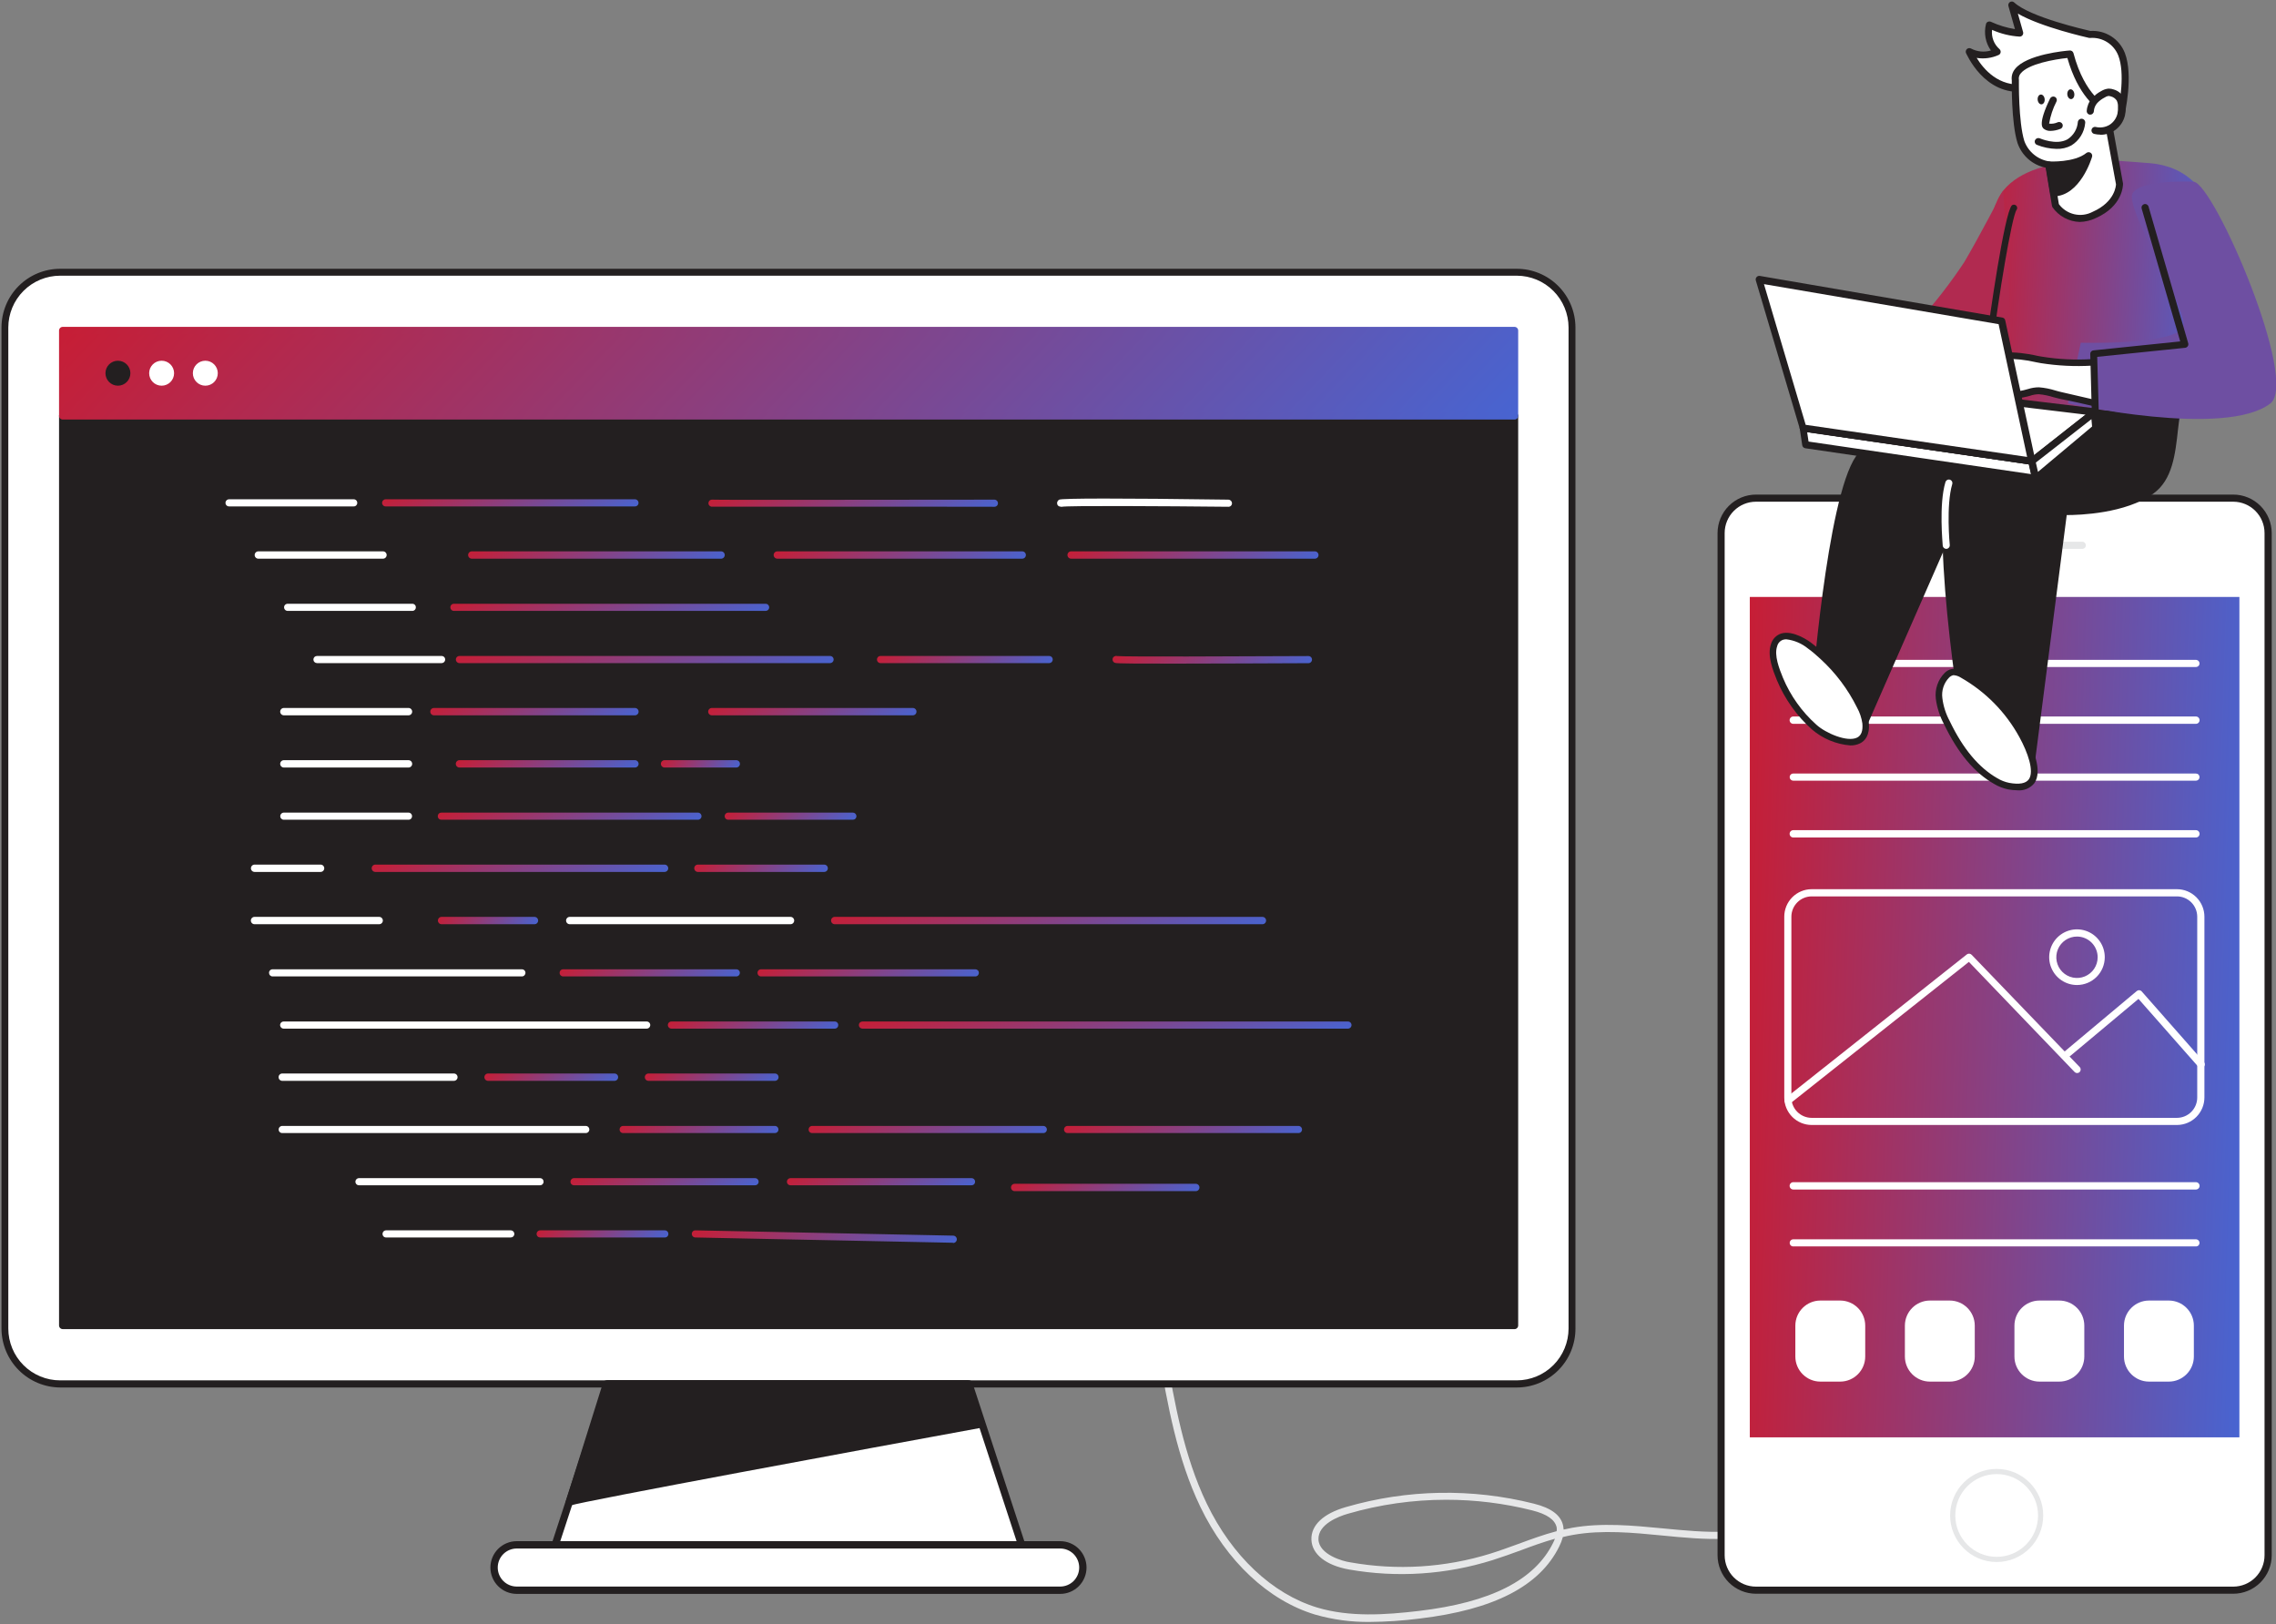 <svg width="440" height="314" viewBox="0 0 440 314" fill="none" xmlns="http://www.w3.org/2000/svg">
<rect x="0" y="0" width="440" height="314" fill="#808080" stroke="none"/>
<g clip-path="url(#clip0_2_982)">
<path d="M264.793 313.586C261.228 313.626 257.675 313.148 254.247 312.166C245.203 309.44 237.109 301.845 232.063 291.354C227.541 281.955 225.727 271.606 223.983 261.54C223.965 261.451 223.965 261.358 223.984 261.268C224.003 261.179 224.041 261.094 224.094 261.019C224.147 260.945 224.215 260.882 224.294 260.835C224.372 260.788 224.459 260.757 224.55 260.745C224.639 260.729 224.729 260.73 224.817 260.75C224.905 260.769 224.989 260.805 225.062 260.856C225.136 260.908 225.199 260.974 225.247 261.05C225.296 261.126 225.329 261.21 225.344 261.299C227.073 271.237 228.859 281.487 233.296 290.715C238.187 300.865 245.969 308.177 254.644 310.803C260.952 312.691 267.826 312.223 274.319 311.456C288.224 309.809 296.701 305.494 300.259 298.282C300.386 297.998 300.514 297.742 300.599 297.501C298.374 298.125 296.176 298.92 294.022 299.73C292.236 300.383 290.393 301.05 288.55 301.632C279.582 304.451 270.069 305.074 260.81 303.449C256.345 302.654 253.623 300.496 253.524 297.685C253.425 294.874 255.849 292.631 260.172 291.382C272.018 287.934 284.567 287.703 296.531 290.715C299.933 291.567 301.804 292.986 302.201 295.045C302.243 295.27 302.272 295.497 302.286 295.726C302.825 295.598 303.363 295.485 303.916 295.385C309.671 294.363 315.681 294.945 321.493 295.499C329.743 296.294 337.539 297.046 344.57 293.582C344.735 293.504 344.925 293.495 345.098 293.556C345.27 293.617 345.412 293.744 345.491 293.909C345.532 293.99 345.557 294.078 345.563 294.169C345.57 294.259 345.558 294.35 345.529 294.436C345.5 294.522 345.454 294.601 345.394 294.669C345.334 294.737 345.261 294.792 345.179 294.832C337.794 298.452 329.445 297.671 321.365 296.876C315.695 296.322 309.728 295.755 304.157 296.748C303.477 296.862 302.739 297.018 302.13 297.174C301.963 297.803 301.73 298.412 301.435 298.991C297.665 306.658 288.82 311.215 274.432 312.933C271.235 313.342 268.016 313.56 264.793 313.586ZM279.578 289.962C273.141 289.964 266.736 290.877 260.555 292.674C258.825 293.171 254.8 294.676 254.885 297.614C254.97 300.553 259.605 301.873 261.022 302.058C270.056 303.673 279.344 303.098 288.111 300.383C289.925 299.815 291.754 299.148 293.512 298.509C295.935 297.614 298.402 296.706 300.939 296.039C300.968 295.798 300.968 295.555 300.939 295.314C300.613 293.81 299.068 292.745 296.219 292.021C290.778 290.65 285.188 289.959 279.578 289.962Z" fill="#E6E7E8"/>
<path d="M432.012 96.319H339.747C336.021 96.319 333 99.344 333 103.077V300.695C333 304.427 336.021 307.453 339.747 307.453H432.012C435.739 307.453 438.76 304.427 438.76 300.695V103.077C438.76 99.344 435.739 96.319 432.012 96.319Z" fill="white"/>
<path d="M431.732 308.134H339.467C337.498 308.13 335.611 307.345 334.219 305.951C332.827 304.557 332.043 302.667 332.039 300.695V103.062C332.043 101.091 332.827 99.201 334.219 97.806C335.611 96.412 337.498 95.627 339.467 95.623H431.732C433.703 95.623 435.594 96.407 436.989 97.801C438.384 99.196 439.17 101.088 439.174 103.062V300.695C439.17 302.669 438.384 304.561 436.989 305.956C435.594 307.351 433.703 308.134 431.732 308.134ZM339.467 97C337.861 97 336.322 97.639 335.187 98.776C334.052 99.913 333.414 101.455 333.414 103.062V300.695C333.414 302.303 334.052 303.845 335.187 304.982C336.322 306.118 337.861 306.757 339.467 306.757H431.732C433.337 306.757 434.877 306.118 436.012 304.982C437.147 303.845 437.785 302.303 437.785 300.695V103.062C437.785 101.455 437.147 99.913 436.012 98.776C434.877 97.639 433.337 97 431.732 97H339.467Z" fill="#231F20"/>
<path d="M432.923 115.414H338.276V277.895H432.923V115.414Z" fill="url(#paint0_linear_2_982)"/>
<path d="M395.161 106.115H368.228C368.138 106.117 368.048 106.1 367.964 106.067C367.879 106.034 367.803 105.984 367.738 105.92C367.673 105.857 367.622 105.781 367.587 105.697C367.552 105.614 367.534 105.524 367.534 105.433C367.534 105.249 367.607 105.072 367.737 104.941C367.867 104.811 368.044 104.738 368.228 104.738H395.161C395.251 104.738 395.341 104.756 395.424 104.791C395.508 104.826 395.584 104.877 395.647 104.942C395.71 105.007 395.76 105.084 395.793 105.168C395.827 105.252 395.843 105.343 395.841 105.433C395.843 105.523 395.827 105.613 395.793 105.696C395.76 105.78 395.71 105.856 395.646 105.919C395.583 105.983 395.507 106.033 395.423 106.067C395.34 106.1 395.251 106.117 395.161 106.115Z" fill="#E6E7E8"/>
<path d="M402.546 106.115H398.931C398.751 106.115 398.578 106.043 398.45 105.915C398.323 105.787 398.251 105.614 398.251 105.433C398.251 105.251 398.322 105.076 398.449 104.946C398.577 104.816 398.75 104.741 398.931 104.738H402.546C402.73 104.738 402.907 104.811 403.037 104.941C403.167 105.072 403.241 105.249 403.241 105.433C403.241 105.524 403.223 105.614 403.187 105.697C403.152 105.781 403.101 105.857 403.036 105.92C402.972 105.984 402.895 106.034 402.811 106.067C402.727 106.1 402.637 106.117 402.546 106.115Z" fill="#E6E7E8"/>
<path d="M420.902 217.502H350.24C348.834 217.502 347.485 216.943 346.491 215.947C345.497 214.951 344.938 213.601 344.938 212.193V177.24C344.937 176.542 345.072 175.85 345.338 175.204C345.604 174.558 345.994 173.971 346.486 173.477C346.979 172.982 347.564 172.59 348.208 172.322C348.852 172.054 349.543 171.917 350.24 171.917H420.846C422.255 171.917 423.607 172.477 424.604 173.476C425.601 174.474 426.161 175.828 426.161 177.24V212.193C426.158 213.592 425.604 214.934 424.619 215.928C423.635 216.922 422.3 217.487 420.902 217.502ZM350.24 173.308C349.199 173.308 348.2 173.722 347.464 174.46C346.727 175.197 346.313 176.197 346.313 177.24V212.193C346.313 213.236 346.727 214.236 347.464 214.973C348.2 215.711 349.199 216.125 350.24 216.125H420.846C421.887 216.125 422.886 215.711 423.622 214.973C424.358 214.236 424.772 213.236 424.772 212.193V177.24C424.772 176.197 424.358 175.197 423.622 174.46C422.886 173.722 421.887 173.308 420.846 173.308H350.24Z" fill="white"/>
<path d="M345.676 213.485C345.533 213.482 345.395 213.435 345.28 213.352C345.165 213.268 345.078 213.151 345.032 213.016C344.986 212.881 344.982 212.735 345.021 212.598C345.06 212.461 345.14 212.339 345.25 212.249L380.234 184.523C380.37 184.42 380.539 184.37 380.708 184.383C380.878 184.396 381.037 184.471 381.156 184.594L402.035 206.287C402.164 206.417 402.237 206.593 402.237 206.777C402.237 206.96 402.164 207.136 402.035 207.266C401.972 207.33 401.897 207.38 401.814 207.415C401.732 207.449 401.643 207.467 401.553 207.467C401.464 207.467 401.375 207.449 401.293 207.415C401.21 207.38 401.135 207.33 401.071 207.266L380.631 185.971L346.129 213.314C346.005 213.426 345.843 213.487 345.676 213.485Z" fill="white"/>
<path d="M425.523 206.528C425.426 206.527 425.33 206.505 425.242 206.463C425.154 206.421 425.076 206.361 425.013 206.287L413.418 193.126L400.164 204.214C400.025 204.331 399.845 204.387 399.665 204.371C399.484 204.355 399.317 204.268 399.2 204.129C399.084 203.99 399.027 203.81 399.043 203.629C399.059 203.448 399.146 203.28 399.285 203.164L413.049 191.636C413.176 191.512 413.347 191.442 413.524 191.442C413.702 191.442 413.872 191.512 413.999 191.636L426.034 205.307C426.097 205.371 426.147 205.446 426.182 205.529C426.216 205.611 426.234 205.7 426.234 205.79C426.234 205.88 426.216 205.968 426.182 206.051C426.147 206.134 426.097 206.209 426.034 206.273C425.975 206.353 425.898 206.418 425.809 206.462C425.721 206.507 425.622 206.529 425.523 206.528Z" fill="white"/>
<path d="M401.539 190.443C400.476 190.446 399.435 190.133 398.549 189.542C397.664 188.952 396.973 188.112 396.564 187.128C396.156 186.145 396.049 185.062 396.255 184.016C396.462 182.971 396.974 182.011 397.726 181.258C398.479 180.505 399.437 179.992 400.481 179.785C401.524 179.578 402.605 179.685 403.588 180.094C404.57 180.503 405.409 181.195 405.998 182.082C406.587 182.969 406.9 184.011 406.897 185.077C406.894 186.499 406.328 187.862 405.324 188.867C404.32 189.873 402.959 190.439 401.539 190.443ZM401.539 181.073C400.748 181.071 399.974 181.303 399.315 181.741C398.655 182.179 398.141 182.804 397.836 183.535C397.531 184.266 397.45 185.072 397.603 185.849C397.756 186.627 398.135 187.341 398.694 187.903C399.252 188.464 399.964 188.847 400.74 189.002C401.516 189.158 402.32 189.08 403.052 188.777C403.783 188.474 404.408 187.961 404.848 187.303C405.288 186.644 405.522 185.869 405.523 185.077C405.523 184.018 405.103 183.001 404.357 182.251C403.61 181.501 402.597 181.077 401.539 181.073Z" fill="white"/>
<path d="M355.74 251.447H351.927C349.25 251.447 347.079 253.62 347.079 256.302V262.265C347.079 264.946 349.25 267.12 351.927 267.12H355.74C358.417 267.12 360.588 264.946 360.588 262.265V256.302C360.588 253.62 358.417 251.447 355.74 251.447Z" fill="white"/>
<path d="M376.917 251.447H373.104C370.427 251.447 368.256 253.62 368.256 256.302V262.265C368.256 264.946 370.427 267.12 373.104 267.12H376.917C379.595 267.12 381.765 264.946 381.765 262.265V256.302C381.765 253.62 379.595 251.447 376.917 251.447Z" fill="white"/>
<path d="M398.095 251.447H394.281C391.604 251.447 389.434 253.62 389.434 256.302V262.265C389.434 264.946 391.604 267.12 394.281 267.12H398.095C400.772 267.12 402.942 264.946 402.942 262.265V256.302C402.942 253.62 400.772 251.447 398.095 251.447Z" fill="white"/>
<path d="M419.272 251.447H415.459C412.782 251.447 410.611 253.62 410.611 256.302V262.265C410.611 264.946 412.782 267.12 415.459 267.12H419.272C421.95 267.12 424.12 264.946 424.12 262.265V256.302C424.12 253.62 421.95 251.447 419.272 251.447Z" fill="white"/>
<path d="M424.517 128.957H346.682C346.591 128.959 346.501 128.943 346.417 128.91C346.333 128.876 346.256 128.826 346.192 128.763C346.127 128.699 346.076 128.624 346.04 128.54C346.005 128.456 345.987 128.367 345.987 128.276C345.987 128.091 346.06 127.914 346.191 127.784C346.321 127.653 346.498 127.58 346.682 127.58H424.517C424.701 127.58 424.878 127.653 425.008 127.784C425.138 127.914 425.211 128.091 425.211 128.276C425.211 128.367 425.193 128.456 425.158 128.54C425.123 128.624 425.072 128.699 425.007 128.763C424.942 128.826 424.866 128.876 424.782 128.91C424.697 128.943 424.607 128.959 424.517 128.957Z" fill="white"/>
<path d="M424.517 139.946H346.682C346.494 139.946 346.314 139.871 346.181 139.738C346.048 139.605 345.973 139.424 345.973 139.236C345.973 139.047 346.048 138.867 346.181 138.734C346.314 138.601 346.494 138.526 346.682 138.526H424.517C424.705 138.526 424.885 138.601 425.018 138.734C425.151 138.867 425.226 139.047 425.226 139.236C425.226 139.424 425.151 139.605 425.018 139.738C424.885 139.871 424.705 139.946 424.517 139.946Z" fill="white"/>
<path d="M424.517 150.934H346.682C346.498 150.934 346.321 150.86 346.191 150.73C346.06 150.6 345.987 150.423 345.987 150.238C345.987 150.147 346.005 150.058 346.04 149.974C346.076 149.89 346.127 149.815 346.192 149.751C346.256 149.688 346.333 149.638 346.417 149.604C346.501 149.571 346.591 149.555 346.682 149.557H424.517C424.607 149.555 424.697 149.571 424.782 149.604C424.866 149.638 424.942 149.688 425.007 149.751C425.072 149.815 425.123 149.89 425.158 149.974C425.193 150.058 425.211 150.147 425.211 150.238C425.211 150.423 425.138 150.6 425.008 150.73C424.878 150.86 424.701 150.934 424.517 150.934Z" fill="white"/>
<path d="M424.517 161.922H346.682C346.494 161.922 346.314 161.847 346.181 161.714C346.048 161.581 345.973 161.401 345.973 161.212C345.973 161.024 346.048 160.843 346.181 160.71C346.314 160.577 346.494 160.502 346.682 160.502H424.517C424.705 160.502 424.885 160.577 425.018 160.71C425.151 160.843 425.226 161.024 425.226 161.212C425.226 161.401 425.151 161.581 425.018 161.714C424.885 161.847 424.705 161.922 424.517 161.922Z" fill="white"/>
<path d="M424.517 229.981H346.682C346.494 229.981 346.314 229.906 346.181 229.773C346.048 229.64 345.973 229.46 345.973 229.271C345.973 229.083 346.048 228.903 346.181 228.769C346.314 228.636 346.494 228.562 346.682 228.562H424.517C424.705 228.562 424.885 228.636 425.018 228.769C425.151 228.903 425.226 229.083 425.226 229.271C425.226 229.46 425.151 229.64 425.018 229.773C424.885 229.906 424.705 229.981 424.517 229.981Z" fill="white"/>
<path d="M424.517 240.984H346.682C346.591 240.986 346.501 240.969 346.417 240.936C346.333 240.903 346.256 240.853 346.192 240.789C346.127 240.726 346.076 240.65 346.04 240.566C346.005 240.483 345.987 240.393 345.987 240.302C345.987 240.118 346.06 239.941 346.191 239.81C346.321 239.68 346.498 239.607 346.682 239.607H424.517C424.701 239.607 424.878 239.68 425.008 239.81C425.138 239.941 425.211 240.118 425.211 240.302C425.211 240.393 425.193 240.483 425.158 240.566C425.123 240.65 425.072 240.726 425.007 240.789C424.942 240.853 424.866 240.903 424.782 240.936C424.697 240.969 424.607 240.986 424.517 240.984Z" fill="white"/>
<path d="M410.016 22.141C410.016 22.141 411.76 14.702 410.144 10.471C409.668 9.278 408.828 8.266 407.743 7.581C406.658 6.895 405.385 6.57 404.105 6.652C404.105 6.652 392.368 4.04 388.98 0.974L390.511 6.397C388.469 6.253 386.475 5.708 384.643 4.793C384.406 5.72 384.422 6.693 384.689 7.612C384.956 8.531 385.463 9.362 386.159 10.017C385.314 10.423 384.389 10.633 383.452 10.633C382.515 10.633 381.59 10.423 380.745 10.017C380.745 10.017 383.962 17.925 391.447 17.115C396.323 16.391 404.956 23.774 410.016 22.141Z" fill="white"/>
<path d="M408.358 23.078C405.678 23.078 402.546 21.658 399.484 20.239C396.422 18.819 393.545 17.399 391.489 17.698C383.565 18.62 380.149 10.329 380.064 10.244C380.014 10.11 380.005 9.964 380.041 9.825C380.076 9.687 380.153 9.562 380.262 9.469C380.37 9.376 380.505 9.319 380.647 9.305C380.789 9.291 380.932 9.322 381.056 9.392C382.236 10.009 383.609 10.141 384.884 9.761C384.367 9.029 384.014 8.192 383.85 7.31C383.686 6.428 383.715 5.521 383.934 4.651C383.957 4.554 384.002 4.463 384.066 4.387C384.13 4.31 384.211 4.25 384.303 4.211C384.395 4.172 384.493 4.152 384.593 4.152C384.693 4.152 384.792 4.172 384.884 4.211C386.362 4.892 387.926 5.37 389.533 5.63L388.272 1.172C388.232 1.028 388.24 0.874 388.293 0.734C388.347 0.593 388.444 0.474 388.569 0.392C388.697 0.313 388.846 0.279 388.995 0.295C389.143 0.31 389.283 0.374 389.391 0.477C392.453 3.316 402.985 5.715 404.119 5.985C405.538 5.892 406.949 6.255 408.147 7.021C409.346 7.787 410.268 8.916 410.781 10.244C412.468 14.617 410.781 21.999 410.682 22.311C410.66 22.426 410.608 22.532 410.53 22.62C410.453 22.707 410.354 22.772 410.243 22.808C409.633 22.999 408.996 23.09 408.358 23.078ZM391.971 16.235C394.296 16.235 397.103 17.555 400.065 18.933C403.453 20.523 406.954 22.155 409.435 21.587C409.761 20.026 410.852 14.162 409.506 10.727C409.081 9.661 408.329 8.757 407.359 8.147C406.388 7.537 405.248 7.252 404.105 7.334H403.892C403.467 7.234 394.636 5.261 390.1 2.635L391.107 6.198C391.135 6.302 391.14 6.411 391.12 6.516C391.1 6.622 391.057 6.722 390.993 6.809C390.928 6.893 390.844 6.961 390.748 7.008C390.652 7.055 390.547 7.079 390.44 7.078C388.6 6.969 386.794 6.526 385.111 5.772C385.029 6.459 385.115 7.155 385.362 7.8C385.609 8.446 386.009 9.022 386.528 9.478C386.613 9.553 386.68 9.648 386.722 9.754C386.763 9.86 386.78 9.974 386.769 10.088C386.758 10.204 386.716 10.314 386.649 10.409C386.582 10.503 386.491 10.579 386.386 10.627C385.054 11.228 383.576 11.426 382.134 11.195C383.438 13.325 386.386 16.874 391.333 16.292C391.544 16.258 391.758 16.239 391.971 16.235Z" fill="#231F20"/>
<path d="M419.924 84.394C419.924 84.394 430.159 61.977 428.911 47.283C427.664 32.59 418.053 31.667 414.736 31.483C411.419 31.298 393.743 28.913 387.293 36.82C380.844 44.728 382.516 82.818 382.516 82.818L419.924 84.394Z" fill="url(#paint1_linear_2_982)"/>
<path d="M381.765 75.279C374.238 78.728 367.048 82.872 360.29 87.659C354.308 91.719 350.92 134.579 350.92 134.579C350.92 134.579 352.154 141.465 360.106 140.386L381.042 92.642C381.042 92.642 388.512 75.095 381.765 75.279Z" fill="#231F20"/>
<path d="M358.476 141.152C356.561 141.201 354.69 140.578 353.186 139.39C351.682 138.203 350.64 136.526 350.24 134.65C350.233 134.594 350.233 134.536 350.24 134.48C350.594 130.05 353.841 91.18 359.907 87.049C366.716 82.254 373.952 78.1 381.524 74.641C381.603 74.62 381.686 74.62 381.765 74.641C382.295 74.6 382.827 74.7 383.307 74.929C383.787 75.158 384.198 75.509 384.501 75.947C387.152 79.851 382.261 91.563 381.666 92.983L360.73 140.741C360.682 140.848 360.607 140.941 360.512 141.01C360.418 141.08 360.307 141.124 360.191 141.138C359.62 141.182 359.047 141.187 358.476 141.152ZM351.658 134.508C351.814 135.246 353.174 140.4 359.681 139.718L380.461 92.344C381.879 88.937 385.281 79.453 383.395 76.728C383.239 76.498 383.027 76.313 382.779 76.188C382.531 76.064 382.255 76.005 381.978 76.018C374.544 79.462 367.429 83.557 360.715 88.255C356.009 91.364 352.565 122.583 351.658 134.508Z" fill="#231F20"/>
<path d="M420.76 79.68C420.76 79.68 390.695 80.546 383.622 79.51C383.622 79.51 383.225 79.595 378.037 89.164C372.849 98.732 380.305 142.473 380.305 142.473C380.305 142.473 387.137 149.713 392.538 148.676L398.931 98.803C398.931 98.803 409.832 99.13 415.941 94.786C420.137 91.733 419.952 85.217 420.76 79.68Z" fill="#231F20"/>
<path d="M391.433 149.471C386.018 149.471 380.093 143.225 379.795 142.941C379.702 142.844 379.643 142.719 379.625 142.586C379.313 140.797 372.183 98.576 377.428 88.837C382.672 79.098 383.098 78.9 383.48 78.9H383.721C390.653 79.936 420.449 79.084 420.746 79.07C420.848 79.064 420.95 79.081 421.044 79.12C421.138 79.159 421.222 79.22 421.289 79.296C421.356 79.373 421.404 79.464 421.431 79.563C421.457 79.662 421.461 79.765 421.441 79.865C421.299 80.887 421.172 81.952 421.058 83.017C420.534 87.815 419.995 92.77 416.281 95.439C410.895 99.3 401.993 99.584 399.541 99.584L393.219 148.705C393.201 148.85 393.138 148.985 393.038 149.092C392.939 149.199 392.809 149.272 392.666 149.301C392.261 149.394 391.848 149.451 391.433 149.471ZM380.943 142.146C381.893 143.111 387.435 148.478 391.914 148.066L398.251 98.718C398.269 98.546 398.353 98.388 398.485 98.277C398.617 98.165 398.787 98.11 398.959 98.122C399.073 98.122 409.69 98.377 415.488 94.232C418.691 91.918 419.201 87.276 419.74 82.775C419.825 81.98 419.91 81.171 420.009 80.39C415.161 80.518 390.993 81.114 383.962 80.234C383.551 80.83 382.29 82.832 378.675 89.49C373.799 98.42 380.39 138.838 380.943 142.146Z" fill="#231F20"/>
<path d="M387.279 36.82C387.279 36.82 382.517 46.006 379.71 50.719C377.026 54.763 374.045 58.602 370.794 62.204C370.794 62.204 349.177 69.899 349.049 70.311C348.922 70.722 351.091 78.005 351.091 78.005C351.091 78.005 373.771 76.373 377.513 74.598C381.255 72.823 388.853 64.092 388.853 64.092L387.279 36.82Z" fill="#B12A50"/>
<path d="M396.082 31.894L397.372 39.731C398.178 40.894 399.38 41.723 400.752 42.063C402.124 42.403 403.574 42.23 404.828 41.576C409.775 39.39 409.775 35.642 409.775 35.642L407.138 21.162C407.138 21.162 402.574 19.387 400.207 10.471C400.207 10.471 388.867 11.337 389.646 15.582C389.646 15.582 389.505 23.575 390.709 27.465C391.142 28.608 391.865 29.618 392.807 30.395C393.75 31.172 394.879 31.689 396.082 31.894Z" fill="white"/>
<path d="M402.049 42.911C401.013 42.878 399.999 42.605 399.086 42.112C398.173 41.619 397.388 40.921 396.791 40.072C396.745 39.992 396.712 39.906 396.691 39.816L395.472 32.419C394.228 32.17 393.07 31.599 392.115 30.762C391.16 29.925 390.441 28.852 390.029 27.649C388.796 23.689 388.923 15.866 388.923 15.54C388.869 15.149 388.897 14.752 389.004 14.374C389.112 13.995 389.296 13.643 389.547 13.339C391.773 10.5 399.271 9.818 400.122 9.762C400.283 9.749 400.443 9.794 400.575 9.887C400.707 9.98 400.802 10.117 400.845 10.273C403.07 18.663 407.323 20.48 407.365 20.494C407.474 20.536 407.57 20.605 407.644 20.694C407.719 20.784 407.769 20.891 407.79 21.005L410.427 35.486C410.427 35.784 410.427 39.873 405.111 42.187C404.152 42.639 403.109 42.886 402.049 42.911ZM398.024 39.461C398.754 40.453 399.815 41.149 401.015 41.422C402.214 41.696 403.472 41.529 404.558 40.952C408.953 39.021 409.066 35.77 409.066 35.628L406.5 21.63C405.338 21.02 401.766 18.564 399.668 11.21C397.202 11.465 392.084 12.345 390.624 14.219C390.482 14.388 390.379 14.586 390.323 14.8C390.266 15.014 390.258 15.237 390.298 15.454C390.298 15.667 390.185 23.518 391.347 27.266C391.721 28.289 392.361 29.193 393.201 29.884C394.041 30.576 395.05 31.029 396.124 31.199L396.408 31.284C396.499 31.336 396.579 31.407 396.64 31.493C396.701 31.579 396.743 31.677 396.762 31.781L398.024 39.461Z" fill="#231F20"/>
<path d="M404.105 21.445C404.16 20.712 404.449 20.016 404.927 19.458C405.396 18.956 405.948 18.539 406.557 18.223C406.875 18.021 407.233 17.89 407.606 17.839C407.873 17.837 408.137 17.885 408.386 17.981C408.966 18.163 409.467 18.539 409.803 19.046C410.024 19.486 410.136 19.973 410.129 20.466C410.169 21.013 410.131 21.562 410.016 22.099C409.893 22.631 409.666 23.134 409.347 23.577C409.028 24.021 408.624 24.397 408.159 24.682C407.218 25.246 406.095 25.424 405.026 25.179" fill="white"/>
<path d="M405.99 26.031C405.608 26.027 405.228 25.979 404.857 25.889C404.678 25.845 404.524 25.733 404.429 25.576C404.333 25.419 404.303 25.23 404.346 25.051C404.368 24.963 404.406 24.88 404.46 24.808C404.514 24.735 404.582 24.673 404.66 24.627C404.738 24.581 404.824 24.55 404.914 24.538C405.004 24.526 405.095 24.531 405.183 24.555C406.077 24.757 407.015 24.61 407.805 24.143C408.581 23.653 409.136 22.879 409.35 21.985C409.444 21.518 409.477 21.041 409.449 20.565C409.462 20.173 409.379 19.783 409.208 19.43C408.947 19.049 408.561 18.773 408.117 18.649C407.951 18.596 407.78 18.563 407.606 18.549C407.337 18.599 407.081 18.705 406.855 18.862C406.325 19.132 405.846 19.492 405.438 19.926C405.05 20.369 404.821 20.929 404.786 21.516C404.771 21.7 404.686 21.87 404.549 21.992C404.411 22.114 404.232 22.177 404.049 22.169C403.958 22.164 403.869 22.141 403.788 22.1C403.706 22.06 403.634 22.004 403.574 21.935C403.515 21.866 403.47 21.786 403.441 21.7C403.413 21.613 403.403 21.522 403.411 21.431C403.472 20.547 403.815 19.706 404.389 19.032C404.904 18.454 405.518 17.973 406.203 17.612C406.633 17.346 407.118 17.181 407.621 17.13C407.978 17.129 408.334 17.191 408.67 17.314C409.434 17.544 410.085 18.05 410.498 18.734C410.782 19.282 410.928 19.891 410.923 20.509C410.959 21.117 410.916 21.728 410.796 22.326C410.544 23.387 409.943 24.333 409.089 25.01C408.236 25.687 407.179 26.057 406.09 26.059L405.99 26.031Z" fill="#231F20"/>
<path d="M396.932 19.344C396.932 19.344 394.806 23.774 395.515 24.384C396.224 24.994 397.995 24.27 397.995 24.27" fill="white"/>
<path d="M396.422 25.307C395.954 25.33 395.493 25.19 395.118 24.909C394.82 24.668 393.956 23.958 396.323 19.046C396.402 18.885 396.541 18.761 396.711 18.7C396.88 18.639 397.066 18.646 397.23 18.72C397.313 18.758 397.387 18.812 397.449 18.879C397.51 18.947 397.558 19.026 397.588 19.112C397.619 19.198 397.631 19.289 397.626 19.38C397.62 19.471 397.597 19.561 397.556 19.642C396.867 20.98 396.389 22.417 396.138 23.901C396.71 23.97 397.29 23.877 397.811 23.632C397.981 23.564 398.17 23.565 398.339 23.634C398.508 23.703 398.644 23.834 398.718 24.001C398.753 24.086 398.771 24.176 398.77 24.268C398.77 24.36 398.751 24.45 398.716 24.535C398.68 24.619 398.628 24.696 398.563 24.76C398.498 24.824 398.42 24.875 398.336 24.909C397.727 25.156 397.079 25.291 396.422 25.307Z" fill="#231F20"/>
<path d="M400.431 19.16C400.805 19.122 401.065 18.668 401.012 18.145C400.959 17.622 400.613 17.23 400.239 17.268C399.865 17.306 399.605 17.76 399.658 18.283C399.711 18.805 400.057 19.198 400.431 19.16Z" fill="#231F20"/>
<path d="M394.691 20.173C395.065 20.138 395.328 19.685 395.279 19.162C395.23 18.639 394.886 18.244 394.512 18.279C394.138 18.315 393.875 18.767 393.924 19.29C393.974 19.813 394.317 20.209 394.691 20.173Z" fill="#231F20"/>
<path d="M397.556 28.785C396.258 28.758 394.975 28.493 393.771 28.004C393.688 27.969 393.612 27.917 393.549 27.852C393.486 27.787 393.436 27.709 393.403 27.625C393.37 27.54 393.354 27.45 393.357 27.359C393.359 27.268 393.38 27.178 393.417 27.096C393.494 26.932 393.631 26.803 393.8 26.738C393.969 26.672 394.156 26.673 394.324 26.741C394.324 26.741 397.542 28.16 399.711 26.925C400.279 26.556 400.753 26.06 401.098 25.477C401.442 24.893 401.647 24.237 401.695 23.561C401.725 23.372 401.829 23.204 401.983 23.092C402.137 22.98 402.329 22.934 402.517 22.965C402.705 22.995 402.874 23.098 402.985 23.253C403.097 23.407 403.143 23.6 403.113 23.788C403.034 24.672 402.75 25.526 402.282 26.281C401.814 27.035 401.176 27.669 400.419 28.132C399.539 28.598 398.551 28.823 397.556 28.785Z" fill="#231F20"/>
<path d="M396.082 31.894C396.082 31.894 401.128 32.206 403.737 30.091C403.737 30.091 401.639 37.19 396.975 37.19L396.082 31.894Z" fill="#231F20"/>
<path d="M397.018 37.97C396.855 37.972 396.697 37.913 396.574 37.806C396.451 37.699 396.372 37.55 396.351 37.388L395.458 32.022C395.439 31.918 395.444 31.812 395.474 31.71C395.503 31.609 395.556 31.517 395.628 31.44C395.697 31.362 395.783 31.302 395.879 31.262C395.974 31.223 396.078 31.206 396.181 31.213C396.181 31.213 401.001 31.483 403.354 29.566C403.469 29.477 403.61 29.427 403.755 29.423C403.901 29.419 404.044 29.46 404.165 29.542C404.285 29.623 404.377 29.741 404.428 29.878C404.478 30.015 404.484 30.164 404.445 30.304C404.36 30.602 402.163 37.885 397.032 37.97H397.018ZM397.018 32.618L397.67 36.536C400.079 36.125 401.681 33.484 402.518 31.667C400.714 32.319 398.807 32.637 396.89 32.604L397.018 32.618Z" fill="#231F20"/>
<path d="M424.12 35.131C428.16 35.841 444.504 73.689 438.905 78.005C430.173 84.749 399.782 78.005 399.782 78.005L402.262 66.264C402.262 66.264 421.796 66.818 422.107 62.8C422.419 58.783 410.767 40.185 412.27 37.403C413.772 34.62 424.12 35.131 424.12 35.131Z" fill="#6E4FA2"/>
<path d="M404.36 70.069C401.116 70.276 397.859 70.119 394.65 69.601C392.275 69.023 389.837 68.741 387.393 68.763C384.172 68.917 381.004 69.643 378.037 70.907C377.911 70.947 377.798 71.02 377.711 71.12C377.428 71.517 378.108 71.915 378.604 71.929C379.892 71.954 381.176 71.791 382.417 71.446C379.346 72.583 376.442 74.13 373.785 76.046C373.473 76.259 373.147 76.6 373.289 76.94C373.43 77.281 374.054 77.224 374.451 77.04L381.425 73.846C379.616 74.572 377.939 75.594 376.464 76.87C376.265 77.054 376.024 77.295 376.095 77.565C376.166 77.835 376.889 77.948 377.328 77.736C379.453 76.671 381.483 75.427 383.395 74.016L379.143 77.338C379.143 77.679 379.469 77.977 379.823 77.991C380.178 77.969 380.521 77.851 380.815 77.65L385.621 74.811L382.63 76.912C382.148 77.239 381.609 77.778 381.85 78.332C382.091 78.885 383.041 78.758 383.665 78.488C386.13 77.418 388.707 76.627 391.347 76.131C392.268 75.831 393.219 75.636 394.182 75.549C395.667 75.746 397.133 76.069 398.563 76.514C400.745 76.997 402.914 77.494 405.083 77.934" fill="white"/>
<path d="M382.545 79.396C382.337 79.4 382.131 79.367 381.935 79.297C381.775 79.238 381.628 79.148 381.504 79.031C381.38 78.913 381.281 78.772 381.212 78.616C381.15 78.477 381.116 78.327 381.113 78.175C380.722 78.451 380.259 78.605 379.781 78.616C379.588 78.606 379.399 78.557 379.226 78.471C379.053 78.386 378.899 78.266 378.774 78.119C378.695 78.024 378.628 77.919 378.576 77.806C378.278 77.977 377.966 78.133 377.654 78.289C377.418 78.419 377.156 78.497 376.887 78.517C376.618 78.536 376.348 78.497 376.095 78.403C375.951 78.335 375.824 78.234 375.726 78.108C375.627 77.982 375.56 77.835 375.528 77.679C375.5 77.538 375.5 77.393 375.528 77.253L374.763 77.608C374.326 77.837 373.818 77.888 373.345 77.75C373.212 77.701 373.09 77.626 372.988 77.528C372.885 77.431 372.804 77.313 372.75 77.182C372.622 76.912 372.466 76.216 373.444 75.521C375.008 74.391 376.658 73.385 378.377 72.511C378.126 72.483 377.885 72.398 377.671 72.262C377.458 72.127 377.277 71.945 377.144 71.73C377.067 71.573 377.034 71.397 377.049 71.221C377.064 71.046 377.126 70.879 377.229 70.736C377.379 70.543 377.581 70.395 377.81 70.311C380.849 69.016 384.094 68.275 387.393 68.124C389.582 68.073 391.768 68.302 393.899 68.806L394.792 68.962C397.959 69.473 401.173 69.63 404.374 69.43C404.539 69.43 404.697 69.493 404.816 69.607C404.934 69.721 405.005 69.876 405.012 70.041C405.013 70.207 404.95 70.367 404.836 70.488C404.723 70.609 404.568 70.683 404.403 70.694C401.111 70.887 397.808 70.725 394.551 70.211L393.644 70.041C391.609 69.564 389.524 69.34 387.435 69.374C384.454 69.524 381.518 70.167 378.746 71.276C379.934 71.302 381.119 71.148 382.261 70.822C382.419 70.769 382.591 70.781 382.74 70.856C382.889 70.93 383.002 71.061 383.055 71.219C383.108 71.377 383.095 71.55 383.021 71.699C382.947 71.848 382.816 71.961 382.658 72.014C379.707 73.104 376.91 74.574 374.337 76.387L379.54 74.002C380.078 73.732 380.617 73.476 381.17 73.263C381.322 73.198 381.494 73.195 381.648 73.256C381.803 73.317 381.926 73.438 381.992 73.59C382.058 73.742 382.06 73.915 381.999 74.069C381.938 74.224 381.818 74.347 381.666 74.413L380.093 75.137C379.035 75.69 378.037 76.351 377.116 77.111C379.189 76.071 381.168 74.85 383.027 73.462C383.093 73.412 383.168 73.376 383.248 73.355C383.328 73.335 383.411 73.33 383.493 73.342C383.575 73.354 383.653 73.382 383.724 73.424C383.795 73.467 383.857 73.523 383.906 73.59C383.956 73.655 383.993 73.73 384.015 73.809C384.037 73.889 384.043 73.972 384.032 74.054C384.022 74.136 383.995 74.215 383.954 74.286C383.913 74.358 383.858 74.42 383.792 74.47L380.362 77.082H380.447L385.252 74.243C385.392 74.18 385.549 74.169 385.696 74.213C385.843 74.257 385.969 74.352 386.052 74.481C386.134 74.61 386.168 74.765 386.146 74.917C386.124 75.068 386.048 75.207 385.933 75.308L382.928 77.409C382.446 77.75 382.346 78.005 382.361 78.034C382.701 78.1 383.054 78.04 383.353 77.863C385.868 76.769 388.497 75.96 391.192 75.45L392.099 75.208C392.772 74.991 393.475 74.881 394.182 74.882C395.266 74.967 396.336 75.177 397.372 75.507C397.825 75.634 398.265 75.762 398.69 75.847L405.211 77.352C405.291 77.371 405.366 77.405 405.433 77.453C405.5 77.501 405.557 77.561 405.6 77.631C405.644 77.701 405.673 77.779 405.686 77.86C405.7 77.941 405.697 78.024 405.678 78.105C405.66 78.185 405.626 78.26 405.578 78.327C405.53 78.394 405.469 78.451 405.4 78.495C405.33 78.538 405.252 78.567 405.171 78.581C405.09 78.594 405.007 78.592 404.927 78.573C402.758 78.076 400.59 77.565 398.407 77.153C397.967 77.054 397.514 76.926 396.989 76.798C396.068 76.502 395.117 76.307 394.154 76.216C393.565 76.226 392.981 76.332 392.425 76.529C392.099 76.614 391.773 76.713 391.433 76.77C388.83 77.279 386.291 78.074 383.863 79.141C383.445 79.312 382.997 79.399 382.545 79.396Z" fill="#231F20"/>
<path d="M389.377 40.142C388.3 41.236 385.592 58.442 384.6 66.563L389.377 40.142Z" fill="white"/>
<path d="M384.6 67.201H384.515C384.352 67.18 384.203 67.095 384.103 66.965C384.002 66.835 383.956 66.669 383.976 66.506C384.586 61.452 387.506 41.165 388.938 39.702C389.059 39.608 389.21 39.561 389.364 39.569C389.517 39.578 389.662 39.641 389.773 39.748C389.883 39.855 389.951 39.998 389.964 40.152C389.978 40.305 389.935 40.458 389.845 40.583C388.923 41.846 386.315 57.704 385.224 66.662C385.2 66.811 385.125 66.947 385.011 67.046C384.896 67.145 384.751 67.2 384.6 67.201Z" fill="#231F20"/>
<path d="M348.61 82.761L349.092 85.984L393.573 92.486L392.822 89.164L348.61 82.761Z" fill="white"/>
<path d="M393.573 93.181H393.474L348.993 86.665C348.847 86.643 348.711 86.574 348.607 86.469C348.502 86.365 348.434 86.229 348.411 86.083L347.93 82.86C347.909 82.754 347.916 82.643 347.948 82.539C347.98 82.435 348.037 82.341 348.114 82.264C348.193 82.19 348.287 82.134 348.39 82.1C348.493 82.065 348.601 82.054 348.709 82.065L392.921 88.482C393.057 88.502 393.185 88.563 393.286 88.657C393.387 88.75 393.458 88.873 393.488 89.008L394.183 92.344C394.211 92.45 394.212 92.563 394.185 92.67C394.158 92.777 394.103 92.875 394.027 92.954C393.91 93.086 393.748 93.167 393.573 93.181ZM349.631 85.373L392.623 91.662L392.198 89.774L349.361 83.57L349.631 85.373Z" fill="#231F20"/>
<path d="M348.61 82.761C348.61 82.761 358.731 74.058 359.071 74.144C359.411 74.229 404.899 79.68 404.899 79.68L392.765 89.164L348.61 82.761Z" fill="white"/>
<path d="M392.765 89.859L348.511 83.4C348.379 83.379 348.256 83.321 348.156 83.233C348.056 83.145 347.982 83.031 347.944 82.903C347.905 82.777 347.905 82.642 347.943 82.516C347.98 82.389 348.055 82.277 348.156 82.193C358.561 73.249 358.788 73.32 359.227 73.42C359.907 73.533 389.462 77.082 404.984 78.942C405.121 78.96 405.249 79.018 405.352 79.109C405.456 79.2 405.53 79.32 405.565 79.453C405.606 79.584 405.604 79.724 405.561 79.854C405.518 79.984 405.435 80.097 405.324 80.177L393.247 89.661C393.184 89.724 393.109 89.774 393.026 89.808C392.943 89.842 392.855 89.86 392.765 89.859ZM350.24 82.293L392.652 88.44L403.198 80.163C389.505 78.516 362.289 75.251 359.255 74.853C358.235 75.492 353.628 79.368 350.24 82.293Z" fill="#231F20"/>
<path d="M393.573 92.486L405.182 82.761L404.899 79.68L392.822 89.164L393.573 92.486Z" fill="white"/>
<path d="M393.573 93.181C393.503 93.195 393.431 93.195 393.36 93.181C393.247 93.148 393.145 93.084 393.065 92.996C392.985 92.909 392.93 92.801 392.907 92.685L392.156 89.362C392.123 89.236 392.129 89.102 392.172 88.978C392.214 88.855 392.293 88.746 392.397 88.667L404.474 79.141C404.572 79.064 404.689 79.015 404.813 78.999C404.936 78.983 405.062 79 405.177 79.05C405.291 79.099 405.39 79.178 405.464 79.279C405.537 79.38 405.582 79.499 405.593 79.624L405.863 82.704C405.875 82.816 405.859 82.929 405.817 83.033C405.775 83.137 405.708 83.229 405.622 83.3L394.012 93.04C393.885 93.134 393.731 93.183 393.573 93.181ZM393.573 89.433L393.984 91.237L404.445 82.463L404.318 81.043L393.573 89.433Z" fill="#231F20"/>
<path d="M348.61 82.761L340.062 54.069L386.953 62.076L392.822 89.164L348.61 82.761Z" fill="white"/>
<path d="M392.765 89.859L348.511 83.4C348.378 83.382 348.253 83.326 348.152 83.237C348.051 83.149 347.979 83.033 347.944 82.903L339.439 54.226C339.406 54.113 339.402 53.994 339.428 53.879C339.454 53.764 339.508 53.658 339.586 53.57C339.664 53.482 339.763 53.416 339.873 53.376C339.984 53.337 340.102 53.327 340.218 53.346L387.095 61.395C387.229 61.417 387.353 61.479 387.452 61.573C387.55 61.666 387.619 61.788 387.648 61.92L393.488 89.079C393.514 89.186 393.511 89.299 393.482 89.406C393.452 89.513 393.396 89.61 393.318 89.689C393.244 89.757 393.156 89.807 393.06 89.836C392.965 89.865 392.864 89.874 392.765 89.859ZM349.078 82.136L391.886 88.34L386.372 62.673L341.012 54.935L349.078 82.136Z" fill="#231F20"/>
<path d="M414.566 82.094H414.453L404.97 80.461C404.812 80.432 404.668 80.351 404.563 80.23C404.457 80.108 404.396 79.955 404.389 79.794L404.091 68.437C404.083 68.262 404.144 68.091 404.261 67.961C404.378 67.831 404.54 67.752 404.715 67.741L421.484 66.009L414.028 40.327C413.979 40.152 414.001 39.965 414.088 39.806C414.176 39.647 414.322 39.528 414.495 39.475C414.583 39.449 414.675 39.441 414.766 39.45C414.856 39.459 414.944 39.486 415.025 39.53C415.105 39.574 415.176 39.632 415.234 39.703C415.291 39.774 415.334 39.856 415.36 39.944L423.029 66.364C423.058 66.459 423.065 66.559 423.05 66.657C423.036 66.756 422.999 66.849 422.944 66.932C422.887 67.016 422.814 67.087 422.729 67.141C422.643 67.194 422.548 67.23 422.448 67.244L405.438 68.99L405.721 79.169L414.651 80.703C414.744 80.711 414.835 80.738 414.918 80.781C415.001 80.825 415.074 80.884 415.134 80.956C415.194 81.028 415.239 81.111 415.267 81.2C415.295 81.289 415.305 81.383 415.296 81.476C415.288 81.57 415.261 81.66 415.218 81.743C415.175 81.826 415.115 81.9 415.044 81.96C414.972 82.019 414.889 82.065 414.8 82.093C414.711 82.121 414.617 82.131 414.524 82.122L414.566 82.094Z" fill="#231F20"/>
<path d="M352.352 126.927C351.571 126.204 350.752 125.521 349.9 124.883C348.057 123.463 344.102 121.461 342.968 124.727C342.259 126.743 343.351 129.426 344.102 131.286C345.586 134.842 347.848 138.02 350.722 140.584C353.231 142.856 361.226 146.135 360.644 139.804C360.49 138.658 360.125 137.55 359.567 136.538C357.763 132.923 355.319 129.667 352.352 126.927Z" fill="white"/>
<path d="M357.696 144.119C354.974 143.899 352.39 142.826 350.311 141.053C347.365 138.426 345.045 135.171 343.521 131.527C342.756 129.625 341.593 126.771 342.373 124.514C342.512 124.041 342.764 123.608 343.108 123.255C343.451 122.901 343.875 122.636 344.343 122.484C346.654 121.788 349.701 123.903 350.283 124.386C351.149 125.034 351.982 125.726 352.777 126.459C355.809 129.247 358.307 132.567 360.148 136.254C360.74 137.338 361.124 138.522 361.282 139.747C361.509 142.217 360.489 143.282 359.581 143.722C358.994 144.003 358.347 144.139 357.696 144.119ZM345.336 123.605C345.125 123.603 344.914 123.631 344.712 123.69C344.43 123.783 344.177 123.947 343.976 124.166C343.775 124.384 343.633 124.651 343.564 124.94C342.94 126.728 343.989 129.326 344.683 131.044C346.133 134.515 348.342 137.615 351.147 140.116C352.933 141.749 357.129 143.552 359.029 142.6C359.837 142.189 360.163 141.294 360.035 139.86C359.88 138.794 359.535 137.765 359.014 136.822C357.256 133.267 354.852 130.071 351.927 127.396C351.161 126.686 350.354 125.976 349.531 125.394C348.332 124.408 346.876 123.787 345.336 123.605Z" fill="#231F20"/>
<path d="M379.356 130.462C378.81 130.079 378.15 129.894 377.484 129.937C377.068 130.036 376.685 130.247 376.379 130.547C375.808 131.137 375.376 131.847 375.116 132.626C374.856 133.405 374.774 134.233 374.876 135.048C375.08 136.674 375.585 138.249 376.365 139.69C378.533 144.205 381.468 148.577 385.819 151.047C386.6 151.512 387.453 151.843 388.343 152.027C396.082 153.447 392.878 145.752 390.979 142.274C388.287 137.323 384.259 133.23 379.356 130.462Z" fill="white"/>
<path d="M390.001 152.794C389.406 152.788 388.813 152.731 388.229 152.623C387.274 152.427 386.359 152.072 385.521 151.573C381.694 149.415 378.519 145.624 375.797 139.974C374.992 138.457 374.464 136.808 374.238 135.104C374.126 134.193 374.222 133.269 374.519 132.401C374.816 131.532 375.306 130.743 375.953 130.093C376.342 129.706 376.834 129.439 377.371 129.326C378.176 129.249 378.983 129.455 379.653 129.908C384.651 132.734 388.764 136.898 391.532 141.933C392.949 144.46 394.976 149.031 393.275 151.431C392.884 151.91 392.38 152.286 391.809 152.523C391.237 152.761 390.616 152.854 390.001 152.794ZM377.754 130.547H377.583C377.287 130.624 377.017 130.781 376.804 131.002C376.3 131.522 375.921 132.15 375.695 132.839C375.469 133.527 375.402 134.258 375.5 134.977C375.692 136.529 376.173 138.031 376.917 139.406C379.511 144.829 382.587 148.435 386.103 150.451C386.82 150.886 387.606 151.193 388.427 151.36C390.369 151.715 391.645 151.473 392.212 150.678C393.318 149.131 391.999 145.454 390.398 142.529C387.761 137.705 383.834 133.713 379.058 131.002C378.665 130.748 378.218 130.592 377.754 130.547Z" fill="#231F20"/>
<path d="M376.251 106.115C376.08 106.115 375.915 106.051 375.789 105.936C375.663 105.82 375.585 105.661 375.571 105.49C375.571 105.178 374.791 97.554 376.095 93.21C376.12 93.123 376.162 93.042 376.218 92.972C376.275 92.901 376.344 92.843 376.423 92.799C376.502 92.756 376.589 92.728 376.679 92.718C376.768 92.708 376.859 92.716 376.946 92.741C377.032 92.766 377.113 92.808 377.183 92.865C377.254 92.921 377.312 92.991 377.356 93.07C377.399 93.149 377.426 93.236 377.436 93.326C377.446 93.416 377.438 93.507 377.413 93.593C376.194 97.682 376.917 105.291 376.931 105.362C376.947 105.545 376.891 105.726 376.774 105.867C376.657 106.008 376.49 106.097 376.308 106.115H376.251Z" fill="white"/>
<path d="M293.228 52.607H11.627C5.717 52.607 0.925 57.406 0.925 63.326V256.841C0.925 262.761 5.717 267.56 11.627 267.56H293.228C299.139 267.56 303.93 262.761 303.93 256.841V63.326C303.93 57.406 299.139 52.607 293.228 52.607Z" fill="white"/>
<path d="M293.228 268.256H11.628C8.626 268.237 5.752 267.034 3.63 264.909C1.507 262.783 0.306 259.905 0.288 256.898V63.326C0.288 60.314 1.482 57.425 3.609 55.295C5.736 53.165 8.62 51.968 11.628 51.968H293.228C296.236 51.968 299.12 53.165 301.247 55.295C303.373 57.425 304.568 60.314 304.568 63.326V256.856C304.574 258.351 304.285 259.832 303.717 261.215C303.15 262.598 302.315 263.855 301.262 264.914C300.208 265.973 298.956 266.814 297.578 267.387C296.199 267.96 294.721 268.256 293.228 268.256ZM11.628 53.303C8.972 53.303 6.425 54.358 4.546 56.238C2.667 58.117 1.61 60.666 1.606 63.326V256.856C1.61 259.515 2.667 262.064 4.546 263.944C6.425 265.823 8.972 266.879 11.628 266.879H293.228C295.881 266.875 298.424 265.818 300.3 263.939C302.176 262.06 303.232 259.513 303.236 256.856V63.326C303.232 60.669 302.176 58.121 300.3 56.243C298.424 54.364 295.881 53.307 293.228 53.303H11.628Z" fill="#231F20"/>
<path d="M292.718 80.404H12.123V256.259H292.718V80.404Z" fill="#231F20"/>
<path d="M292.718 256.969H12.124C11.936 256.969 11.755 256.894 11.623 256.761C11.49 256.628 11.415 256.448 11.415 256.259V80.404C11.415 80.216 11.49 80.036 11.623 79.903C11.755 79.769 11.936 79.695 12.124 79.695H292.789C292.977 79.695 293.157 79.769 293.29 79.903C293.423 80.036 293.498 80.216 293.498 80.404V256.259C293.498 256.359 293.478 256.457 293.438 256.548C293.398 256.64 293.339 256.721 293.266 256.788C293.192 256.855 293.105 256.906 293.011 256.937C292.917 256.968 292.817 256.979 292.718 256.969ZM12.875 255.549H292.123V81.114H12.875V255.549Z" fill="#231F20"/>
<path d="M292.718 63.908H12.123V80.404H292.718V63.908Z" fill="url(#paint2_linear_2_982)"/>
<path d="M292.718 81.114H12.124C11.936 81.114 11.755 81.04 11.623 80.906C11.49 80.773 11.415 80.593 11.415 80.404V63.908C11.415 63.72 11.49 63.539 11.623 63.406C11.755 63.273 11.936 63.198 12.124 63.198H292.789C292.977 63.198 293.157 63.273 293.29 63.406C293.423 63.539 293.498 63.72 293.498 63.908V80.404C293.498 80.504 293.478 80.602 293.438 80.694C293.398 80.785 293.339 80.866 293.266 80.933C293.192 81 293.105 81.051 293.011 81.082C292.917 81.113 292.817 81.124 292.718 81.114ZM12.875 79.695H292.123V64.618H12.875V79.695Z" fill="url(#paint3_linear_2_982)"/>
<path d="M68.384 97.909H44.287C44.196 97.911 44.106 97.895 44.022 97.861C43.938 97.828 43.861 97.778 43.797 97.714C43.732 97.651 43.681 97.575 43.645 97.492C43.61 97.408 43.592 97.318 43.592 97.228C43.592 97.043 43.666 96.866 43.796 96.736C43.926 96.605 44.103 96.532 44.287 96.532H68.384C68.475 96.532 68.565 96.55 68.648 96.585C68.732 96.62 68.807 96.672 68.871 96.736C68.934 96.801 68.984 96.878 69.017 96.962C69.05 97.047 69.067 97.137 69.065 97.228C69.067 97.317 69.05 97.407 69.017 97.491C68.983 97.574 68.933 97.65 68.87 97.714C68.806 97.777 68.73 97.828 68.647 97.861C68.564 97.895 68.474 97.911 68.384 97.909Z" fill="white"/>
<path d="M122.746 97.909H74.551C74.461 97.911 74.371 97.895 74.288 97.861C74.205 97.828 74.129 97.777 74.065 97.714C74.002 97.65 73.952 97.574 73.918 97.491C73.885 97.407 73.868 97.317 73.87 97.228C73.868 97.137 73.885 97.047 73.918 96.962C73.951 96.878 74.001 96.801 74.064 96.736C74.128 96.672 74.204 96.62 74.287 96.585C74.371 96.55 74.46 96.532 74.551 96.532H122.746C122.93 96.532 123.107 96.605 123.237 96.736C123.367 96.866 123.44 97.043 123.44 97.228C123.44 97.318 123.422 97.408 123.387 97.492C123.352 97.575 123.301 97.651 123.236 97.714C123.171 97.778 123.095 97.828 123.01 97.861C122.926 97.895 122.836 97.911 122.746 97.909Z" fill="url(#paint4_linear_2_982)"/>
<path d="M139.401 108.017H91.206C91.018 108.017 90.838 107.942 90.705 107.809C90.572 107.676 90.497 107.496 90.497 107.307C90.497 107.119 90.572 106.938 90.705 106.805C90.838 106.672 91.018 106.597 91.206 106.597H139.401C139.589 106.597 139.769 106.672 139.902 106.805C140.035 106.938 140.11 107.119 140.11 107.307C140.11 107.496 140.035 107.676 139.902 107.809C139.769 107.942 139.589 108.017 139.401 108.017Z" fill="url(#paint5_linear_2_982)"/>
<path d="M74.04 108.017H49.943C49.755 108.017 49.574 107.942 49.441 107.809C49.309 107.676 49.234 107.496 49.234 107.307C49.234 107.119 49.309 106.938 49.441 106.805C49.574 106.672 49.755 106.597 49.943 106.597H74.04C74.228 106.597 74.408 106.672 74.541 106.805C74.674 106.938 74.749 107.119 74.749 107.307C74.749 107.496 74.674 107.676 74.541 107.809C74.408 107.942 74.228 108.017 74.04 108.017Z" fill="white"/>
<path d="M79.71 118.111H55.612C55.428 118.111 55.252 118.038 55.121 117.907C54.991 117.777 54.918 117.6 54.918 117.415C54.918 117.325 54.936 117.235 54.971 117.151C55.006 117.068 55.057 116.992 55.122 116.928C55.187 116.865 55.264 116.815 55.348 116.782C55.432 116.748 55.522 116.732 55.612 116.734H79.71C79.8 116.732 79.889 116.748 79.973 116.782C80.056 116.815 80.132 116.866 80.195 116.929C80.259 116.993 80.309 117.069 80.343 117.152C80.376 117.236 80.392 117.325 80.39 117.415C80.392 117.506 80.376 117.596 80.343 117.68C80.309 117.765 80.26 117.842 80.196 117.906C80.133 117.971 80.057 118.023 79.974 118.058C79.89 118.093 79.801 118.111 79.71 118.111Z" fill="white"/>
<path d="M148.005 118.111H87.748C87.657 118.111 87.567 118.093 87.484 118.058C87.4 118.023 87.325 117.971 87.261 117.906C87.198 117.842 87.148 117.765 87.115 117.68C87.081 117.596 87.065 117.506 87.067 117.415C87.065 117.325 87.081 117.236 87.115 117.152C87.148 117.069 87.198 116.993 87.262 116.929C87.326 116.866 87.401 116.815 87.485 116.782C87.568 116.748 87.658 116.732 87.748 116.734H148.005C148.096 116.732 148.186 116.748 148.27 116.782C148.354 116.815 148.431 116.865 148.496 116.928C148.56 116.992 148.612 117.068 148.647 117.151C148.682 117.235 148.7 117.325 148.7 117.415C148.7 117.6 148.627 117.777 148.497 117.907C148.366 118.038 148.19 118.111 148.005 118.111Z" fill="url(#paint6_linear_2_982)"/>
<path d="M85.366 128.205H61.268C61.087 128.201 60.913 128.126 60.786 127.996C60.659 127.866 60.588 127.691 60.588 127.509C60.588 127.329 60.66 127.155 60.787 127.027C60.915 126.9 61.088 126.828 61.268 126.828H85.366C85.456 126.826 85.546 126.842 85.63 126.876C85.715 126.909 85.791 126.959 85.856 127.022C85.921 127.086 85.972 127.162 86.007 127.245C86.042 127.329 86.06 127.419 86.06 127.509C86.06 127.694 85.987 127.871 85.857 128.001C85.727 128.132 85.55 128.205 85.366 128.205Z" fill="white"/>
<path d="M160.465 128.205H88.825C88.64 128.205 88.464 128.132 88.333 128.001C88.203 127.871 88.13 127.694 88.13 127.509C88.13 127.419 88.148 127.329 88.183 127.245C88.218 127.162 88.269 127.086 88.334 127.022C88.399 126.959 88.475 126.909 88.56 126.876C88.644 126.842 88.734 126.826 88.825 126.828H160.465C160.555 126.826 160.645 126.842 160.73 126.876C160.814 126.909 160.891 126.959 160.955 127.022C161.02 127.086 161.071 127.162 161.106 127.245C161.141 127.329 161.16 127.419 161.159 127.509C161.159 127.694 161.086 127.871 160.956 128.001C160.826 128.132 160.649 128.205 160.465 128.205Z" fill="url(#paint7_linear_2_982)"/>
<path d="M78.973 138.299H54.876C54.688 138.299 54.508 138.224 54.375 138.091C54.242 137.958 54.167 137.777 54.167 137.589C54.167 137.401 54.242 137.22 54.375 137.087C54.508 136.954 54.688 136.879 54.876 136.879H78.973C79.161 136.879 79.341 136.954 79.474 137.087C79.607 137.22 79.682 137.401 79.682 137.589C79.682 137.777 79.607 137.958 79.474 138.091C79.341 138.224 79.161 138.299 78.973 138.299Z" fill="white"/>
<path d="M122.746 138.299H83.892C83.704 138.299 83.524 138.224 83.391 138.091C83.258 137.958 83.183 137.777 83.183 137.589C83.183 137.401 83.258 137.22 83.391 137.087C83.524 136.954 83.704 136.879 83.892 136.879H122.746C122.934 136.879 123.114 136.954 123.247 137.087C123.38 137.22 123.454 137.401 123.454 137.589C123.454 137.777 123.38 137.958 123.247 138.091C123.114 138.224 122.934 138.299 122.746 138.299Z" fill="url(#paint8_linear_2_982)"/>
<path d="M176.44 138.299H137.615C137.427 138.299 137.247 138.224 137.114 138.091C136.981 137.958 136.906 137.777 136.906 137.589C136.906 137.401 136.981 137.22 137.114 137.087C137.247 136.954 137.427 136.879 137.615 136.879H176.469C176.657 136.879 176.837 136.954 176.97 137.087C177.103 137.22 177.177 137.401 177.177 137.589C177.177 137.777 177.103 137.958 176.97 138.091C176.837 138.224 176.657 138.299 176.469 138.299H176.44Z" fill="url(#paint9_linear_2_982)"/>
<path d="M78.973 148.393H54.876C54.688 148.393 54.508 148.318 54.375 148.185C54.242 148.052 54.167 147.871 54.167 147.683C54.167 147.494 54.242 147.314 54.375 147.181C54.508 147.048 54.688 146.973 54.876 146.973H78.973C79.161 146.973 79.341 147.048 79.474 147.181C79.607 147.314 79.682 147.494 79.682 147.683C79.682 147.871 79.607 148.052 79.474 148.185C79.341 148.318 79.161 148.393 78.973 148.393Z" fill="white"/>
<path d="M122.745 148.393H88.825C88.636 148.393 88.456 148.318 88.323 148.185C88.19 148.052 88.116 147.871 88.116 147.683C88.116 147.494 88.19 147.314 88.323 147.181C88.456 147.048 88.636 146.973 88.825 146.973H122.745C122.933 146.973 123.113 147.048 123.246 147.181C123.379 147.314 123.454 147.494 123.454 147.683C123.454 147.871 123.379 148.052 123.246 148.185C123.113 148.318 122.933 148.393 122.745 148.393Z" fill="url(#paint10_linear_2_982)"/>
<path d="M142.335 148.393H128.472C128.284 148.393 128.104 148.318 127.971 148.185C127.838 148.052 127.763 147.871 127.763 147.683C127.763 147.494 127.838 147.314 127.971 147.181C128.104 147.048 128.284 146.973 128.472 146.973H142.335C142.523 146.973 142.703 147.048 142.836 147.181C142.969 147.314 143.044 147.494 143.044 147.683C143.044 147.871 142.969 148.052 142.836 148.185C142.703 148.318 142.523 148.393 142.335 148.393Z" fill="url(#paint11_linear_2_982)"/>
<path d="M78.973 158.486H54.876C54.785 158.488 54.695 158.472 54.611 158.439C54.527 158.405 54.45 158.355 54.385 158.292C54.321 158.228 54.269 158.153 54.234 158.069C54.199 157.985 54.181 157.896 54.181 157.805C54.181 157.621 54.254 157.444 54.385 157.313C54.515 157.183 54.691 157.109 54.876 157.109H78.973C79.064 157.109 79.153 157.127 79.237 157.163C79.32 157.198 79.396 157.249 79.459 157.314C79.523 157.379 79.573 157.456 79.606 157.54C79.639 157.624 79.656 157.714 79.654 157.805C79.656 157.895 79.639 157.985 79.606 158.068C79.572 158.152 79.522 158.228 79.459 158.291C79.395 158.355 79.319 158.405 79.236 158.439C79.153 158.472 79.063 158.488 78.973 158.486Z" fill="white"/>
<path d="M134.922 158.486H85.309C85.129 158.486 84.956 158.415 84.828 158.287C84.701 158.159 84.629 157.986 84.629 157.805C84.629 157.623 84.7 157.448 84.827 157.318C84.954 157.188 85.128 157.113 85.309 157.109H134.922C135.106 157.109 135.283 157.183 135.413 157.313C135.543 157.444 135.616 157.621 135.616 157.805C135.616 157.896 135.598 157.985 135.563 158.069C135.528 158.153 135.477 158.228 135.412 158.292C135.347 158.355 135.271 158.405 135.187 158.439C135.102 158.472 135.012 158.488 134.922 158.486Z" fill="url(#paint12_linear_2_982)"/>
<path d="M164.888 158.486H140.79C140.7 158.488 140.61 158.472 140.526 158.439C140.441 158.405 140.365 158.355 140.3 158.292C140.235 158.228 140.184 158.153 140.149 158.069C140.114 157.985 140.096 157.896 140.096 157.805C140.096 157.621 140.169 157.444 140.299 157.313C140.429 157.183 140.606 157.109 140.79 157.109H164.888C165.07 157.113 165.243 157.188 165.37 157.318C165.497 157.448 165.568 157.623 165.568 157.805C165.568 157.986 165.496 158.159 165.369 158.287C165.241 158.415 165.068 158.486 164.888 158.486Z" fill="url(#paint13_linear_2_982)"/>
<path d="M61.977 168.58H49.219C49.032 168.58 48.851 168.506 48.718 168.372C48.585 168.239 48.511 168.059 48.511 167.87C48.511 167.682 48.585 167.502 48.718 167.369C48.851 167.235 49.032 167.161 49.219 167.161H61.977C62.165 167.161 62.345 167.235 62.478 167.369C62.611 167.502 62.686 167.682 62.686 167.87C62.686 168.059 62.611 168.239 62.478 168.372C62.345 168.506 62.165 168.58 61.977 168.58Z" fill="white"/>
<path d="M128.472 168.58H72.566C72.378 168.58 72.198 168.506 72.065 168.372C71.932 168.239 71.857 168.059 71.857 167.87C71.857 167.682 71.932 167.502 72.065 167.369C72.198 167.235 72.378 167.161 72.566 167.161H128.472C128.66 167.161 128.841 167.235 128.974 167.369C129.106 167.502 129.181 167.682 129.181 167.87C129.181 168.059 129.106 168.239 128.974 168.372C128.841 168.506 128.66 168.58 128.472 168.58Z" fill="url(#paint14_linear_2_982)"/>
<path d="M73.303 178.688H49.205C49.017 178.688 48.837 178.614 48.704 178.48C48.571 178.347 48.497 178.167 48.497 177.979C48.497 177.79 48.571 177.61 48.704 177.477C48.837 177.343 49.017 177.269 49.205 177.269H73.303C73.491 177.269 73.671 177.343 73.804 177.477C73.937 177.61 74.012 177.79 74.012 177.979C74.012 178.167 73.937 178.347 73.804 178.48C73.671 178.614 73.491 178.688 73.303 178.688Z" fill="white"/>
<path d="M100.888 188.782H52.693C52.602 188.782 52.513 188.764 52.429 188.729C52.346 188.694 52.27 188.642 52.207 188.578C52.143 188.513 52.093 188.436 52.06 188.352C52.027 188.267 52.011 188.177 52.012 188.087C52.01 187.997 52.027 187.907 52.06 187.824C52.094 187.74 52.144 187.664 52.207 187.6C52.271 187.537 52.347 187.487 52.43 187.453C52.514 187.42 52.603 187.403 52.693 187.405H100.888C100.978 187.403 101.068 187.42 101.152 187.453C101.237 187.486 101.313 187.536 101.378 187.6C101.443 187.663 101.494 187.739 101.529 187.823C101.564 187.906 101.582 187.996 101.582 188.087C101.582 188.271 101.509 188.448 101.379 188.579C101.249 188.709 101.072 188.782 100.888 188.782Z" fill="white"/>
<path d="M142.335 188.782H108.868C108.778 188.782 108.688 188.764 108.604 188.729C108.521 188.694 108.445 188.642 108.382 188.578C108.318 188.513 108.269 188.436 108.235 188.352C108.202 188.267 108.186 188.177 108.188 188.087C108.186 187.997 108.202 187.907 108.236 187.824C108.269 187.74 108.319 187.664 108.383 187.6C108.446 187.537 108.522 187.487 108.605 187.453C108.689 187.42 108.778 187.403 108.868 187.405H142.335C142.426 187.403 142.516 187.42 142.6 187.453C142.684 187.486 142.761 187.536 142.826 187.6C142.89 187.663 142.942 187.739 142.977 187.823C143.012 187.906 143.03 187.996 143.03 188.087C143.03 188.271 142.957 188.448 142.826 188.579C142.696 188.709 142.519 188.782 142.335 188.782Z" fill="url(#paint15_linear_2_982)"/>
<path d="M188.56 188.782H147.126C147.036 188.782 146.946 188.764 146.863 188.729C146.779 188.694 146.704 188.642 146.64 188.578C146.577 188.513 146.527 188.436 146.494 188.352C146.46 188.267 146.444 188.177 146.446 188.087C146.444 187.997 146.46 187.907 146.494 187.824C146.527 187.74 146.577 187.664 146.641 187.6C146.705 187.537 146.78 187.487 146.864 187.453C146.947 187.42 147.036 187.403 147.126 187.405H188.56C188.74 187.405 188.913 187.477 189.041 187.605C189.169 187.733 189.24 187.906 189.24 188.087C189.24 188.269 189.169 188.444 189.042 188.574C188.915 188.704 188.742 188.779 188.56 188.782Z" fill="url(#paint16_linear_2_982)"/>
<path d="M125.013 198.876H54.847C54.663 198.876 54.486 198.803 54.356 198.672C54.225 198.542 54.152 198.365 54.152 198.181C54.152 198.09 54.17 198 54.206 197.916C54.24 197.833 54.292 197.757 54.357 197.694C54.421 197.63 54.498 197.58 54.582 197.547C54.666 197.513 54.756 197.497 54.847 197.499H125.013C125.104 197.497 125.194 197.513 125.278 197.547C125.362 197.58 125.439 197.63 125.503 197.694C125.568 197.757 125.62 197.833 125.655 197.916C125.69 198 125.708 198.09 125.708 198.181C125.708 198.365 125.635 198.542 125.504 198.672C125.374 198.803 125.197 198.876 125.013 198.876Z" fill="white"/>
<path d="M161.372 198.876H129.804C129.62 198.876 129.444 198.803 129.313 198.672C129.183 198.542 129.11 198.365 129.11 198.181C129.11 198.09 129.128 198 129.163 197.916C129.198 197.833 129.249 197.757 129.314 197.694C129.379 197.63 129.456 197.58 129.54 197.547C129.624 197.513 129.714 197.497 129.804 197.499H161.372C161.462 197.497 161.551 197.513 161.635 197.547C161.718 197.581 161.794 197.631 161.858 197.694C161.921 197.758 161.971 197.834 162.005 197.917C162.038 198.001 162.055 198.09 162.053 198.181C162.054 198.271 162.038 198.361 162.005 198.446C161.972 198.53 161.922 198.607 161.858 198.672C161.795 198.736 161.719 198.788 161.636 198.823C161.552 198.858 161.463 198.876 161.372 198.876Z" fill="url(#paint17_linear_2_982)"/>
<path d="M260.583 198.876H166.717C166.535 198.872 166.362 198.797 166.235 198.667C166.107 198.537 166.036 198.363 166.036 198.181C166.036 198 166.108 197.826 166.235 197.699C166.363 197.571 166.536 197.499 166.717 197.499H260.583C260.674 197.497 260.764 197.513 260.848 197.547C260.932 197.58 261.009 197.63 261.074 197.694C261.138 197.757 261.19 197.833 261.225 197.916C261.26 198 261.278 198.09 261.278 198.181C261.278 198.365 261.205 198.542 261.075 198.672C260.944 198.803 260.768 198.876 260.583 198.876Z" fill="url(#paint18_linear_2_982)"/>
<path d="M87.747 208.97H54.564C54.376 208.97 54.196 208.895 54.063 208.762C53.93 208.629 53.855 208.448 53.855 208.26C53.855 208.072 53.93 207.891 54.063 207.758C54.196 207.625 54.376 207.55 54.564 207.55H87.747C87.935 207.55 88.116 207.625 88.249 207.758C88.382 207.891 88.456 208.072 88.456 208.26C88.456 208.448 88.382 208.629 88.249 208.762C88.116 208.895 87.935 208.97 87.747 208.97Z" fill="white"/>
<path d="M118.79 208.97H94.353C94.165 208.97 93.984 208.895 93.852 208.762C93.719 208.629 93.644 208.448 93.644 208.26C93.644 208.072 93.719 207.891 93.852 207.758C93.984 207.625 94.165 207.55 94.353 207.55H118.79C118.978 207.55 119.159 207.625 119.292 207.758C119.425 207.891 119.499 208.072 119.499 208.26C119.499 208.448 119.425 208.629 119.292 208.762C119.159 208.895 118.978 208.97 118.79 208.97Z" fill="url(#paint19_linear_2_982)"/>
<path d="M149.806 208.97H125.368C125.18 208.97 125 208.895 124.867 208.762C124.734 208.629 124.659 208.448 124.659 208.26C124.659 208.072 124.734 207.891 124.867 207.758C125 207.625 125.18 207.55 125.368 207.55H149.806C149.994 207.55 150.174 207.625 150.307 207.758C150.44 207.891 150.514 208.072 150.514 208.26C150.514 208.448 150.44 208.629 150.307 208.762C150.174 208.895 149.994 208.97 149.806 208.97Z" fill="url(#paint20_linear_2_982)"/>
<path d="M113.234 219.064H54.564C54.473 219.066 54.383 219.05 54.299 219.016C54.215 218.983 54.138 218.933 54.073 218.869C54.009 218.806 53.957 218.73 53.922 218.647C53.887 218.563 53.869 218.473 53.869 218.382C53.869 218.198 53.942 218.021 54.073 217.891C54.203 217.76 54.38 217.687 54.564 217.687H113.234C113.418 217.687 113.595 217.76 113.725 217.891C113.855 218.021 113.929 218.198 113.929 218.382C113.929 218.473 113.911 218.563 113.876 218.647C113.84 218.73 113.789 218.806 113.724 218.869C113.66 218.933 113.583 218.983 113.499 219.016C113.415 219.05 113.325 219.066 113.234 219.064Z" fill="white"/>
<path d="M149.806 219.064H120.463C120.373 219.066 120.284 219.049 120.201 219.016C120.117 218.982 120.041 218.932 119.978 218.869C119.914 218.805 119.864 218.729 119.831 218.645C119.797 218.562 119.781 218.472 119.783 218.382C119.781 218.292 119.797 218.202 119.831 218.117C119.864 218.033 119.914 217.956 119.977 217.891C120.04 217.827 120.116 217.775 120.2 217.74C120.283 217.705 120.373 217.687 120.463 217.687H149.806C149.896 217.687 149.986 217.705 150.069 217.74C150.153 217.775 150.228 217.827 150.292 217.891C150.355 217.956 150.405 218.033 150.438 218.117C150.472 218.202 150.488 218.292 150.486 218.382C150.488 218.472 150.472 218.562 150.438 218.645C150.405 218.729 150.355 218.805 150.291 218.869C150.227 218.932 150.152 218.982 150.068 219.016C149.985 219.049 149.895 219.066 149.806 219.064Z" fill="url(#paint21_linear_2_982)"/>
<path d="M201.686 219.064H157.006C156.916 219.066 156.827 219.049 156.744 219.016C156.66 218.982 156.584 218.932 156.521 218.869C156.457 218.805 156.407 218.729 156.374 218.645C156.34 218.562 156.324 218.472 156.326 218.382C156.324 218.292 156.34 218.202 156.374 218.117C156.407 218.033 156.457 217.956 156.52 217.891C156.583 217.827 156.659 217.775 156.743 217.74C156.826 217.705 156.916 217.687 157.006 217.687H201.686C201.777 217.687 201.867 217.705 201.952 217.74C202.036 217.775 202.112 217.826 202.177 217.891C202.241 217.955 202.293 218.032 202.328 218.116C202.362 218.201 202.38 218.291 202.38 218.382C202.38 218.473 202.362 218.563 202.327 218.647C202.292 218.73 202.241 218.806 202.176 218.869C202.111 218.933 202.035 218.983 201.951 219.016C201.866 219.05 201.776 219.066 201.686 219.064Z" fill="url(#paint22_linear_2_982)"/>
<path d="M251.015 219.064H206.392C206.301 219.066 206.211 219.05 206.127 219.016C206.043 218.983 205.966 218.933 205.902 218.869C205.837 218.806 205.785 218.73 205.75 218.647C205.715 218.563 205.697 218.473 205.697 218.382C205.697 218.198 205.77 218.021 205.901 217.891C206.031 217.76 206.208 217.687 206.392 217.687H251.015C251.199 217.687 251.376 217.76 251.506 217.891C251.636 218.021 251.709 218.198 251.709 218.382C251.709 218.473 251.691 218.563 251.656 218.647C251.621 218.73 251.57 218.806 251.505 218.869C251.44 218.933 251.364 218.983 251.279 219.016C251.195 219.05 251.105 219.066 251.015 219.064Z" fill="url(#paint23_linear_2_982)"/>
<path d="M104.403 229.158H69.405C69.314 229.16 69.225 229.144 69.14 229.11C69.056 229.077 68.979 229.027 68.915 228.963C68.85 228.9 68.799 228.824 68.764 228.74C68.728 228.657 68.71 228.567 68.71 228.476C68.71 228.385 68.728 228.295 68.763 228.21C68.798 228.126 68.849 228.049 68.914 227.985C68.978 227.92 69.055 227.869 69.139 227.834C69.224 227.799 69.314 227.781 69.405 227.781H104.403C104.494 227.781 104.583 227.799 104.667 227.834C104.75 227.869 104.826 227.921 104.889 227.985C104.953 228.05 105.002 228.127 105.036 228.211C105.069 228.296 105.085 228.386 105.084 228.476C105.085 228.566 105.069 228.656 105.036 228.739C105.002 228.823 104.952 228.899 104.889 228.963C104.825 229.026 104.749 229.076 104.666 229.11C104.582 229.143 104.493 229.16 104.403 229.158Z" fill="white"/>
<path d="M145.964 229.158H110.966C110.876 229.16 110.787 229.143 110.704 229.11C110.62 229.076 110.544 229.026 110.481 228.963C110.417 228.899 110.367 228.823 110.334 228.739C110.3 228.656 110.284 228.566 110.286 228.476C110.284 228.386 110.3 228.296 110.333 228.211C110.367 228.127 110.417 228.05 110.48 227.985C110.543 227.921 110.619 227.869 110.702 227.834C110.786 227.799 110.876 227.781 110.966 227.781H145.964C146.055 227.781 146.146 227.799 146.23 227.834C146.314 227.869 146.391 227.92 146.455 227.985C146.52 228.049 146.571 228.126 146.606 228.21C146.641 228.295 146.659 228.385 146.659 228.476C146.659 228.567 146.641 228.657 146.606 228.74C146.571 228.824 146.519 228.9 146.455 228.963C146.39 229.027 146.313 229.077 146.229 229.11C146.145 229.144 146.055 229.16 145.964 229.158Z" fill="url(#paint24_linear_2_982)"/>
<path d="M187.823 229.158H152.825C152.734 229.16 152.644 229.144 152.56 229.11C152.476 229.077 152.399 229.027 152.335 228.963C152.27 228.9 152.219 228.824 152.183 228.74C152.148 228.657 152.13 228.567 152.13 228.476C152.13 228.385 152.148 228.295 152.183 228.21C152.218 228.126 152.269 228.049 152.334 227.985C152.398 227.92 152.475 227.869 152.559 227.834C152.643 227.799 152.734 227.781 152.825 227.781H187.823C187.914 227.781 188.003 227.799 188.087 227.834C188.17 227.869 188.246 227.921 188.309 227.985C188.373 228.05 188.422 228.127 188.456 228.211C188.489 228.296 188.505 228.386 188.503 228.476C188.505 228.566 188.489 228.656 188.456 228.739C188.422 228.823 188.372 228.899 188.308 228.963C188.245 229.026 188.169 229.076 188.086 229.11C188.002 229.143 187.913 229.16 187.823 229.158Z" fill="url(#paint25_linear_2_982)"/>
<path d="M231.17 230.294H196.158C195.97 230.294 195.79 230.219 195.657 230.086C195.524 229.953 195.449 229.772 195.449 229.584C195.449 229.395 195.524 229.215 195.657 229.082C195.79 228.949 195.97 228.874 196.158 228.874H231.17C231.358 228.874 231.538 228.949 231.671 229.082C231.804 229.215 231.879 229.395 231.879 229.584C231.879 229.772 231.804 229.953 231.671 230.086C231.538 230.219 231.358 230.294 231.17 230.294Z" fill="url(#paint26_linear_2_982)"/>
<path d="M98.733 239.252H74.636C74.546 239.254 74.456 239.237 74.373 239.204C74.29 239.17 74.214 239.12 74.15 239.056C74.087 238.993 74.037 238.917 74.003 238.833C73.97 238.75 73.953 238.66 73.955 238.57C73.953 238.479 73.97 238.389 74.003 238.305C74.036 238.221 74.086 238.144 74.149 238.079C74.213 238.014 74.288 237.963 74.372 237.928C74.455 237.893 74.545 237.874 74.636 237.875H98.733C98.917 237.875 99.094 237.948 99.224 238.078C99.355 238.209 99.428 238.386 99.428 238.57C99.428 238.661 99.41 238.751 99.375 238.834C99.34 238.918 99.288 238.994 99.223 239.057C99.159 239.121 99.082 239.17 98.998 239.204C98.914 239.237 98.824 239.253 98.733 239.252Z" fill="white"/>
<path d="M128.529 239.252H104.431C104.341 239.253 104.251 239.237 104.167 239.204C104.082 239.17 104.006 239.121 103.941 239.057C103.876 238.994 103.825 238.918 103.79 238.834C103.755 238.751 103.737 238.661 103.737 238.57C103.737 238.386 103.81 238.209 103.94 238.078C104.071 237.948 104.247 237.875 104.431 237.875H128.529C128.619 237.874 128.709 237.893 128.793 237.928C128.876 237.963 128.952 238.014 129.015 238.079C129.078 238.144 129.128 238.221 129.162 238.305C129.195 238.389 129.211 238.479 129.209 238.57C129.211 238.66 129.195 238.75 129.161 238.833C129.128 238.917 129.078 238.993 129.014 239.056C128.951 239.12 128.875 239.17 128.792 239.204C128.708 239.237 128.619 239.254 128.529 239.252Z" fill="url(#paint27_linear_2_982)"/>
<path d="M184.237 240.274L134.426 239.252C134.335 239.252 134.245 239.234 134.162 239.198C134.079 239.163 134.003 239.112 133.939 239.047C133.876 238.982 133.826 238.905 133.793 238.821C133.76 238.737 133.743 238.647 133.745 238.556C133.743 238.463 133.76 238.372 133.795 238.286C133.831 238.2 133.883 238.123 133.95 238.059C134.017 237.995 134.096 237.945 134.183 237.914C134.269 237.882 134.362 237.869 134.454 237.875L184.265 238.897C184.453 238.897 184.633 238.972 184.766 239.105C184.899 239.238 184.974 239.418 184.974 239.607C184.974 239.795 184.899 239.975 184.766 240.108C184.633 240.242 184.453 240.316 184.265 240.316L184.237 240.274Z" fill="url(#paint28_linear_2_982)"/>
<path d="M202.82 128.205H170.218C170.127 128.205 170.037 128.187 169.954 128.152C169.87 128.117 169.795 128.065 169.731 128C169.668 127.936 169.618 127.859 169.585 127.774C169.552 127.69 169.535 127.6 169.537 127.509C169.535 127.419 169.552 127.33 169.585 127.246C169.619 127.163 169.669 127.087 169.732 127.023C169.796 126.959 169.872 126.909 169.955 126.876C170.038 126.842 170.128 126.826 170.218 126.828H202.82C202.911 126.826 203.001 126.842 203.085 126.876C203.169 126.909 203.246 126.959 203.31 127.022C203.375 127.086 203.427 127.162 203.462 127.245C203.497 127.329 203.515 127.419 203.515 127.509C203.515 127.694 203.442 127.871 203.311 128.001C203.181 128.132 203.004 128.205 202.82 128.205Z" fill="url(#paint29_linear_2_982)"/>
<path d="M226.917 128.304C220.539 128.304 215.804 128.304 215.577 128.162C215.491 128.138 215.41 128.097 215.339 128.041C215.268 127.986 215.209 127.917 215.165 127.838C215.076 127.68 215.054 127.493 215.102 127.318C215.151 127.142 215.268 126.994 215.426 126.905C215.584 126.816 215.771 126.793 215.946 126.842C217.193 126.998 238.711 126.913 252.943 126.842C253.033 126.84 253.123 126.856 253.207 126.89C253.292 126.923 253.368 126.973 253.433 127.036C253.498 127.1 253.549 127.176 253.584 127.259C253.619 127.343 253.637 127.433 253.637 127.523C253.637 127.708 253.564 127.885 253.434 128.015C253.303 128.146 253.127 128.219 252.943 128.219C245.345 128.247 234.855 128.304 226.917 128.304Z" fill="url(#paint30_linear_2_982)"/>
<path d="M197.618 108.017H150.273C150.085 108.017 149.905 107.942 149.772 107.809C149.639 107.676 149.564 107.496 149.564 107.307C149.564 107.119 149.639 106.938 149.772 106.805C149.905 106.672 150.085 106.597 150.273 106.597H197.618C197.806 106.597 197.986 106.672 198.119 106.805C198.252 106.938 198.326 107.119 198.326 107.307C198.326 107.496 198.252 107.676 198.119 107.809C197.986 107.942 197.806 108.017 197.618 108.017Z" fill="url(#paint31_linear_2_982)"/>
<path d="M254.247 108.017H207.073C206.885 108.017 206.704 107.942 206.571 107.809C206.438 107.676 206.364 107.496 206.364 107.307C206.364 107.119 206.438 106.938 206.571 106.805C206.704 106.672 206.885 106.597 207.073 106.597H254.19C254.378 106.597 254.558 106.672 254.691 106.805C254.824 106.938 254.899 107.119 254.899 107.307C254.899 107.496 254.824 107.676 254.691 107.809C254.558 107.942 254.378 108.017 254.19 108.017H254.247Z" fill="url(#paint32_linear_2_982)"/>
<path d="M153.207 97.966C144.461 97.966 137.799 97.966 137.53 97.966C137.35 97.934 137.19 97.834 137.083 97.685C136.977 97.536 136.934 97.351 136.963 97.171C136.991 96.995 137.087 96.837 137.23 96.73C137.373 96.624 137.552 96.578 137.728 96.603C138.933 96.688 173.889 96.603 192.231 96.603C192.415 96.603 192.592 96.676 192.722 96.807C192.853 96.937 192.926 97.114 192.926 97.299C192.926 97.389 192.908 97.479 192.873 97.563C192.838 97.646 192.786 97.722 192.721 97.785C192.657 97.849 192.58 97.899 192.496 97.932C192.412 97.966 192.322 97.982 192.231 97.98C184.534 97.937 166.447 97.966 153.207 97.966Z" fill="url(#paint33_linear_2_982)"/>
<path d="M205.003 97.951C204.876 97.949 204.753 97.91 204.648 97.84C204.542 97.769 204.459 97.67 204.408 97.554C204.339 97.378 204.338 97.183 204.406 97.006C204.475 96.83 204.607 96.686 204.776 96.603C205.329 96.333 216.343 96.305 237.492 96.603C237.673 96.61 237.844 96.686 237.97 96.815C238.097 96.945 238.169 97.118 238.172 97.299C238.173 97.389 238.154 97.479 238.119 97.563C238.084 97.646 238.033 97.722 237.968 97.785C237.904 97.849 237.827 97.899 237.743 97.932C237.658 97.966 237.568 97.982 237.478 97.98C225.16 97.852 206.435 97.739 205.272 97.98C205.182 97.996 205.088 97.987 205.003 97.951Z" fill="white"/>
<path d="M159.331 168.58H134.922C134.734 168.58 134.553 168.506 134.42 168.372C134.288 168.239 134.213 168.059 134.213 167.87C134.213 167.682 134.288 167.502 134.42 167.369C134.553 167.235 134.734 167.161 134.922 167.161H159.331C159.519 167.161 159.699 167.235 159.832 167.369C159.965 167.502 160.04 167.682 160.04 167.87C160.04 168.059 159.965 168.239 159.832 168.372C159.699 168.506 159.519 168.58 159.331 168.58Z" fill="url(#paint34_linear_2_982)"/>
<path d="M103.326 178.688H85.366C85.178 178.688 84.998 178.614 84.865 178.48C84.732 178.347 84.657 178.167 84.657 177.979C84.657 177.79 84.732 177.61 84.865 177.477C84.998 177.343 85.178 177.269 85.366 177.269H103.326C103.514 177.269 103.694 177.343 103.827 177.477C103.96 177.61 104.034 177.79 104.034 177.979C104.034 178.167 103.96 178.347 103.827 178.48C103.694 178.614 103.514 178.688 103.326 178.688Z" fill="url(#paint35_linear_2_982)"/>
<path d="M152.825 178.688H110.144C109.956 178.688 109.776 178.614 109.643 178.48C109.51 178.347 109.435 178.167 109.435 177.979C109.435 177.79 109.51 177.61 109.643 177.477C109.776 177.343 109.956 177.269 110.144 177.269H152.825C153.013 177.269 153.193 177.343 153.326 177.477C153.459 177.61 153.533 177.79 153.533 177.979C153.533 178.167 153.459 178.347 153.326 178.48C153.193 178.614 153.013 178.688 152.825 178.688Z" fill="white"/>
<path d="M244.055 178.688H161.372C161.184 178.688 161.004 178.614 160.871 178.48C160.738 178.347 160.664 178.167 160.664 177.979C160.664 177.79 160.738 177.61 160.871 177.477C161.004 177.343 161.184 177.269 161.372 177.269H244.055C244.243 177.269 244.423 177.343 244.556 177.477C244.689 177.61 244.764 177.79 244.764 177.979C244.764 178.167 244.689 178.347 244.556 178.48C244.423 178.614 244.243 178.688 244.055 178.688Z" fill="url(#paint36_linear_2_982)"/>
<path d="M22.797 74.57C24.128 74.57 25.207 73.489 25.207 72.156C25.207 70.823 24.128 69.743 22.797 69.743C21.467 69.743 20.388 70.823 20.388 72.156C20.388 73.489 21.467 74.57 22.797 74.57Z" fill="#231F20"/>
<path d="M31.246 74.57C32.577 74.57 33.655 73.489 33.655 72.156C33.655 70.823 32.577 69.743 31.246 69.743C29.915 69.743 28.836 70.823 28.836 72.156C28.836 73.489 29.915 74.57 31.246 74.57Z" fill="white"/>
<path d="M39.694 74.57C41.025 74.57 42.104 73.489 42.104 72.156C42.104 70.823 41.025 69.743 39.694 69.743C38.363 69.743 37.284 70.823 37.284 72.156C37.284 73.489 38.363 74.57 39.694 74.57Z" fill="white"/>
<path d="M197.505 298.679H107.337L117.529 267.56H187.313L197.505 298.679Z" fill="white"/>
<path d="M197.504 299.389H107.337C107.225 299.393 107.113 299.369 107.011 299.32C106.91 299.271 106.821 299.198 106.754 299.107C106.687 299.016 106.644 298.91 106.627 298.799C106.61 298.687 106.62 298.573 106.657 298.466L116.849 267.347C116.894 267.202 116.985 267.076 117.107 266.986C117.23 266.897 117.378 266.849 117.529 266.85H187.313C187.464 266.849 187.612 266.897 187.734 266.986C187.857 267.076 187.948 267.202 187.993 267.347L198.185 298.466C198.222 298.573 198.232 298.687 198.215 298.799C198.198 298.91 198.154 299.016 198.087 299.107C198.02 299.198 197.932 299.271 197.831 299.32C197.729 299.369 197.617 299.393 197.504 299.389ZM108.315 297.969H196.526L186.802 268.27H118.039L108.315 297.969Z" fill="#231F20"/>
<path d="M204.946 298.679H99.895C97.476 298.679 95.515 300.64 95.515 303.059C95.515 305.478 97.476 307.439 99.895 307.439H204.946C207.365 307.439 209.326 305.478 209.326 303.059C209.326 300.64 207.365 298.679 204.946 298.679Z" fill="white"/>
<path d="M204.961 308.163H99.895C98.546 308.163 97.251 307.626 96.297 306.67C95.343 305.714 94.807 304.418 94.807 303.066C94.807 301.714 95.343 300.418 96.297 299.462C97.251 298.506 98.546 297.969 99.895 297.969H204.961C206.31 297.969 207.605 298.506 208.559 299.462C209.513 300.418 210.049 301.714 210.049 303.066C210.049 304.418 209.513 305.714 208.559 306.67C207.605 307.626 206.31 308.163 204.961 308.163ZM99.895 299.389C98.922 299.389 97.988 299.776 97.299 300.466C96.611 301.156 96.224 302.091 96.224 303.066C96.224 304.041 96.611 304.976 97.299 305.666C97.988 306.356 98.922 306.743 99.895 306.743H204.961C205.934 306.743 206.868 306.356 207.557 305.666C208.245 304.976 208.632 304.041 208.632 303.066C208.632 302.091 208.245 301.156 207.557 300.466C206.868 299.776 205.934 299.389 204.961 299.389H99.895Z" fill="#231F20"/>
<path d="M110.044 290.431C111.462 289.664 189.566 275.382 189.566 275.382L187.001 267.56H117.217L110.044 290.431Z" fill="#231F20"/>
<path d="M110.031 291.141C109.868 291.139 109.712 291.079 109.591 290.97C109.488 290.881 109.414 290.763 109.379 290.632C109.343 290.5 109.348 290.361 109.393 290.232L116.565 267.361C116.606 267.22 116.692 267.096 116.81 267.009C116.927 266.922 117.071 266.876 117.217 266.878H187.001C187.146 266.875 187.288 266.919 187.405 267.003C187.523 267.088 187.61 267.209 187.653 267.347L190.219 275.155C190.246 275.249 190.254 275.348 190.241 275.446C190.228 275.543 190.196 275.637 190.145 275.721C190.095 275.805 190.027 275.877 189.947 275.934C189.867 275.991 189.776 276.03 189.68 276.05C168.276 279.968 112.27 290.317 110.3 291.07C110.215 291.11 110.124 291.134 110.031 291.141ZM117.77 268.256L111.108 289.48C120.492 287.35 175.151 277.327 188.702 274.843L186.547 268.256H117.77Z" fill="#231F20"/>
<circle cx="386" cy="293" r="8.5" stroke="#E6E7E8"/>
</g>
<defs>
<linearGradient id="paint0_linear_2_982" x1="338.276" y1="131.037" x2="438.996" y2="134.335" gradientUnits="userSpaceOnUse">
<stop stop-color="#C61E36"/>
<stop offset="1" stop-color="#4665D3"/>
</linearGradient>
<linearGradient id="paint1_linear_2_982" x1="382.321" y1="36.137" x2="431.946" y2="38.577" gradientUnits="userSpaceOnUse">
<stop stop-color="#C61E36"/>
<stop offset="1" stop-color="#4665D3"/>
</linearGradient>
<linearGradient id="paint2_linear_2_982" x1="12.123" y1="65.494" x2="168.257" y2="214.805" gradientUnits="userSpaceOnUse">
<stop stop-color="#C61E36"/>
<stop offset="1" stop-color="#4665D3"/>
</linearGradient>
<linearGradient id="paint3_linear_2_982" x1="11.415" y1="64.921" x2="179.929" y2="214.06" gradientUnits="userSpaceOnUse">
<stop stop-color="#C61E36"/>
<stop offset="1" stop-color="#4665D3"/>
</linearGradient>
<linearGradient id="paint4_linear_2_982" x1="73.87" y1="96.664" x2="84.235" y2="117.638" gradientUnits="userSpaceOnUse">
<stop stop-color="#C61E36"/>
<stop offset="1" stop-color="#4665D3"/>
</linearGradient>
<linearGradient id="paint5_linear_2_982" x1="90.497" y1="106.734" x2="101.371" y2="128.099" gradientUnits="userSpaceOnUse">
<stop stop-color="#C61E36"/>
<stop offset="1" stop-color="#4665D3"/>
</linearGradient>
<linearGradient id="paint6_linear_2_982" x1="87.067" y1="116.866" x2="96.024" y2="139.402" gradientUnits="userSpaceOnUse">
<stop stop-color="#C61E36"/>
<stop offset="1" stop-color="#4665D3"/>
</linearGradient>
<linearGradient id="paint7_linear_2_982" x1="88.13" y1="126.96" x2="95.998" y2="150.417" gradientUnits="userSpaceOnUse">
<stop stop-color="#C61E36"/>
<stop offset="1" stop-color="#4665D3"/>
</linearGradient>
<linearGradient id="paint8_linear_2_982" x1="83.183" y1="137.016" x2="95.29" y2="156.324" gradientUnits="userSpaceOnUse">
<stop stop-color="#C61E36"/>
<stop offset="1" stop-color="#4665D3"/>
</linearGradient>
<linearGradient id="paint9_linear_2_982" x1="136.906" y1="137.016" x2="149.013" y2="156.324" gradientUnits="userSpaceOnUse">
<stop stop-color="#C61E36"/>
<stop offset="1" stop-color="#4665D3"/>
</linearGradient>
<linearGradient id="paint10_linear_2_982" x1="88.116" y1="147.109" x2="100.84" y2="164.917" gradientUnits="userSpaceOnUse">
<stop stop-color="#C61E36"/>
<stop offset="1" stop-color="#4665D3"/>
</linearGradient>
<linearGradient id="paint11_linear_2_982" x1="127.763" y1="147.109" x2="139.678" y2="154.32" gradientUnits="userSpaceOnUse">
<stop stop-color="#C61E36"/>
<stop offset="1" stop-color="#4665D3"/>
</linearGradient>
<linearGradient id="paint12_linear_2_982" x1="84.629" y1="157.242" x2="94.815" y2="178.444" gradientUnits="userSpaceOnUse">
<stop stop-color="#C61E36"/>
<stop offset="1" stop-color="#4665D3"/>
</linearGradient>
<linearGradient id="paint13_linear_2_982" x1="140.096" y1="157.242" x2="153.134" y2="170.799" gradientUnits="userSpaceOnUse">
<stop stop-color="#C61E36"/>
<stop offset="1" stop-color="#4665D3"/>
</linearGradient>
<linearGradient id="paint14_linear_2_982" x1="71.857" y1="167.297" x2="81.781" y2="189.826" gradientUnits="userSpaceOnUse">
<stop stop-color="#C61E36"/>
<stop offset="1" stop-color="#4665D3"/>
</linearGradient>
<linearGradient id="paint15_linear_2_982" x1="108.188" y1="187.537" x2="120.466" y2="205.001" gradientUnits="userSpaceOnUse">
<stop stop-color="#C61E36"/>
<stop offset="1" stop-color="#4665D3"/>
</linearGradient>
<linearGradient id="paint16_linear_2_982" x1="146.446" y1="187.537" x2="157.697" y2="207.193" gradientUnits="userSpaceOnUse">
<stop stop-color="#C61E36"/>
<stop offset="1" stop-color="#4665D3"/>
</linearGradient>
<linearGradient id="paint17_linear_2_982" x1="129.11" y1="197.631" x2="141.605" y2="214.436" gradientUnits="userSpaceOnUse">
<stop stop-color="#C61E36"/>
<stop offset="1" stop-color="#4665D3"/>
</linearGradient>
<linearGradient id="paint18_linear_2_982" x1="166.036" y1="197.631" x2="172.331" y2="222.108" gradientUnits="userSpaceOnUse">
<stop stop-color="#C61E36"/>
<stop offset="1" stop-color="#4665D3"/>
</linearGradient>
<linearGradient id="paint19_linear_2_982" x1="93.644" y1="207.687" x2="107.09" y2="221.455" gradientUnits="userSpaceOnUse">
<stop stop-color="#C61E36"/>
<stop offset="1" stop-color="#4665D3"/>
</linearGradient>
<linearGradient id="paint20_linear_2_982" x1="124.659" y1="207.687" x2="138.105" y2="221.455" gradientUnits="userSpaceOnUse">
<stop stop-color="#C61E36"/>
<stop offset="1" stop-color="#4665D3"/>
</linearGradient>
<linearGradient id="paint21_linear_2_982" x1="119.783" y1="217.819" x2="132.505" y2="233.765" gradientUnits="userSpaceOnUse">
<stop stop-color="#C61E36"/>
<stop offset="1" stop-color="#4665D3"/>
</linearGradient>
<linearGradient id="paint22_linear_2_982" x1="156.326" y1="217.819" x2="167.145" y2="238.16" gradientUnits="userSpaceOnUse">
<stop stop-color="#C61E36"/>
<stop offset="1" stop-color="#4665D3"/>
</linearGradient>
<linearGradient id="paint23_linear_2_982" x1="205.697" y1="217.819" x2="216.522" y2="238.152" gradientUnits="userSpaceOnUse">
<stop stop-color="#C61E36"/>
<stop offset="1" stop-color="#4665D3"/>
</linearGradient>
<linearGradient id="paint24_linear_2_982" x1="110.286" y1="227.913" x2="122.377" y2="245.866" gradientUnits="userSpaceOnUse">
<stop stop-color="#C61E36"/>
<stop offset="1" stop-color="#4665D3"/>
</linearGradient>
<linearGradient id="paint25_linear_2_982" x1="152.13" y1="227.913" x2="164.221" y2="245.866" gradientUnits="userSpaceOnUse">
<stop stop-color="#C61E36"/>
<stop offset="1" stop-color="#4665D3"/>
</linearGradient>
<linearGradient id="paint26_linear_2_982" x1="195.449" y1="229.01" x2="208.044" y2="247.181" gradientUnits="userSpaceOnUse">
<stop stop-color="#C61E36"/>
<stop offset="1" stop-color="#4665D3"/>
</linearGradient>
<linearGradient id="paint27_linear_2_982" x1="103.737" y1="238.007" x2="116.775" y2="251.565" gradientUnits="userSpaceOnUse">
<stop stop-color="#C61E36"/>
<stop offset="1" stop-color="#4665D3"/>
</linearGradient>
<linearGradient id="paint28_linear_2_982" x1="133.745" y1="238.108" x2="156.582" y2="265.03" gradientUnits="userSpaceOnUse">
<stop stop-color="#C61E36"/>
<stop offset="1" stop-color="#4665D3"/>
</linearGradient>
<linearGradient id="paint29_linear_2_982" x1="169.537" y1="126.96" x2="181.917" y2="144.131" gradientUnits="userSpaceOnUse">
<stop stop-color="#C61E36"/>
<stop offset="1" stop-color="#4665D3"/>
</linearGradient>
<linearGradient id="paint30_linear_2_982" x1="215.077" y1="126.96" x2="228.227" y2="146.123" gradientUnits="userSpaceOnUse">
<stop stop-color="#C61E36"/>
<stop offset="1" stop-color="#4665D3"/>
</linearGradient>
<linearGradient id="paint31_linear_2_982" x1="149.564" y1="106.734" x2="160.549" y2="127.946" gradientUnits="userSpaceOnUse">
<stop stop-color="#C61E36"/>
<stop offset="1" stop-color="#4665D3"/>
</linearGradient>
<linearGradient id="paint32_linear_2_982" x1="206.364" y1="106.734" x2="217.378" y2="127.904" gradientUnits="userSpaceOnUse">
<stop stop-color="#C61E36"/>
<stop offset="1" stop-color="#4665D3"/>
</linearGradient>
<linearGradient id="paint33_linear_2_982" x1="136.954" y1="96.73" x2="146.615" y2="118.7" gradientUnits="userSpaceOnUse">
<stop stop-color="#C61E36"/>
<stop offset="1" stop-color="#4665D3"/>
</linearGradient>
<linearGradient id="paint34_linear_2_982" x1="134.213" y1="167.297" x2="147.659" y2="181.05" gradientUnits="userSpaceOnUse">
<stop stop-color="#C61E36"/>
<stop offset="1" stop-color="#4665D3"/>
</linearGradient>
<linearGradient id="paint35_linear_2_982" x1="84.657" y1="177.405" x2="97.649" y2="187.375" gradientUnits="userSpaceOnUse">
<stop stop-color="#C61E36"/>
<stop offset="1" stop-color="#4665D3"/>
</linearGradient>
<linearGradient id="paint36_linear_2_982" x1="160.664" y1="177.405" x2="168.072" y2="202.081" gradientUnits="userSpaceOnUse">
<stop stop-color="#C61E36"/>
<stop offset="1" stop-color="#4665D3"/>
</linearGradient>
<clipPath id="clip0_2_982">
<rect width="440" height="314" fill="white"/>
</clipPath>
</defs>
</svg>
